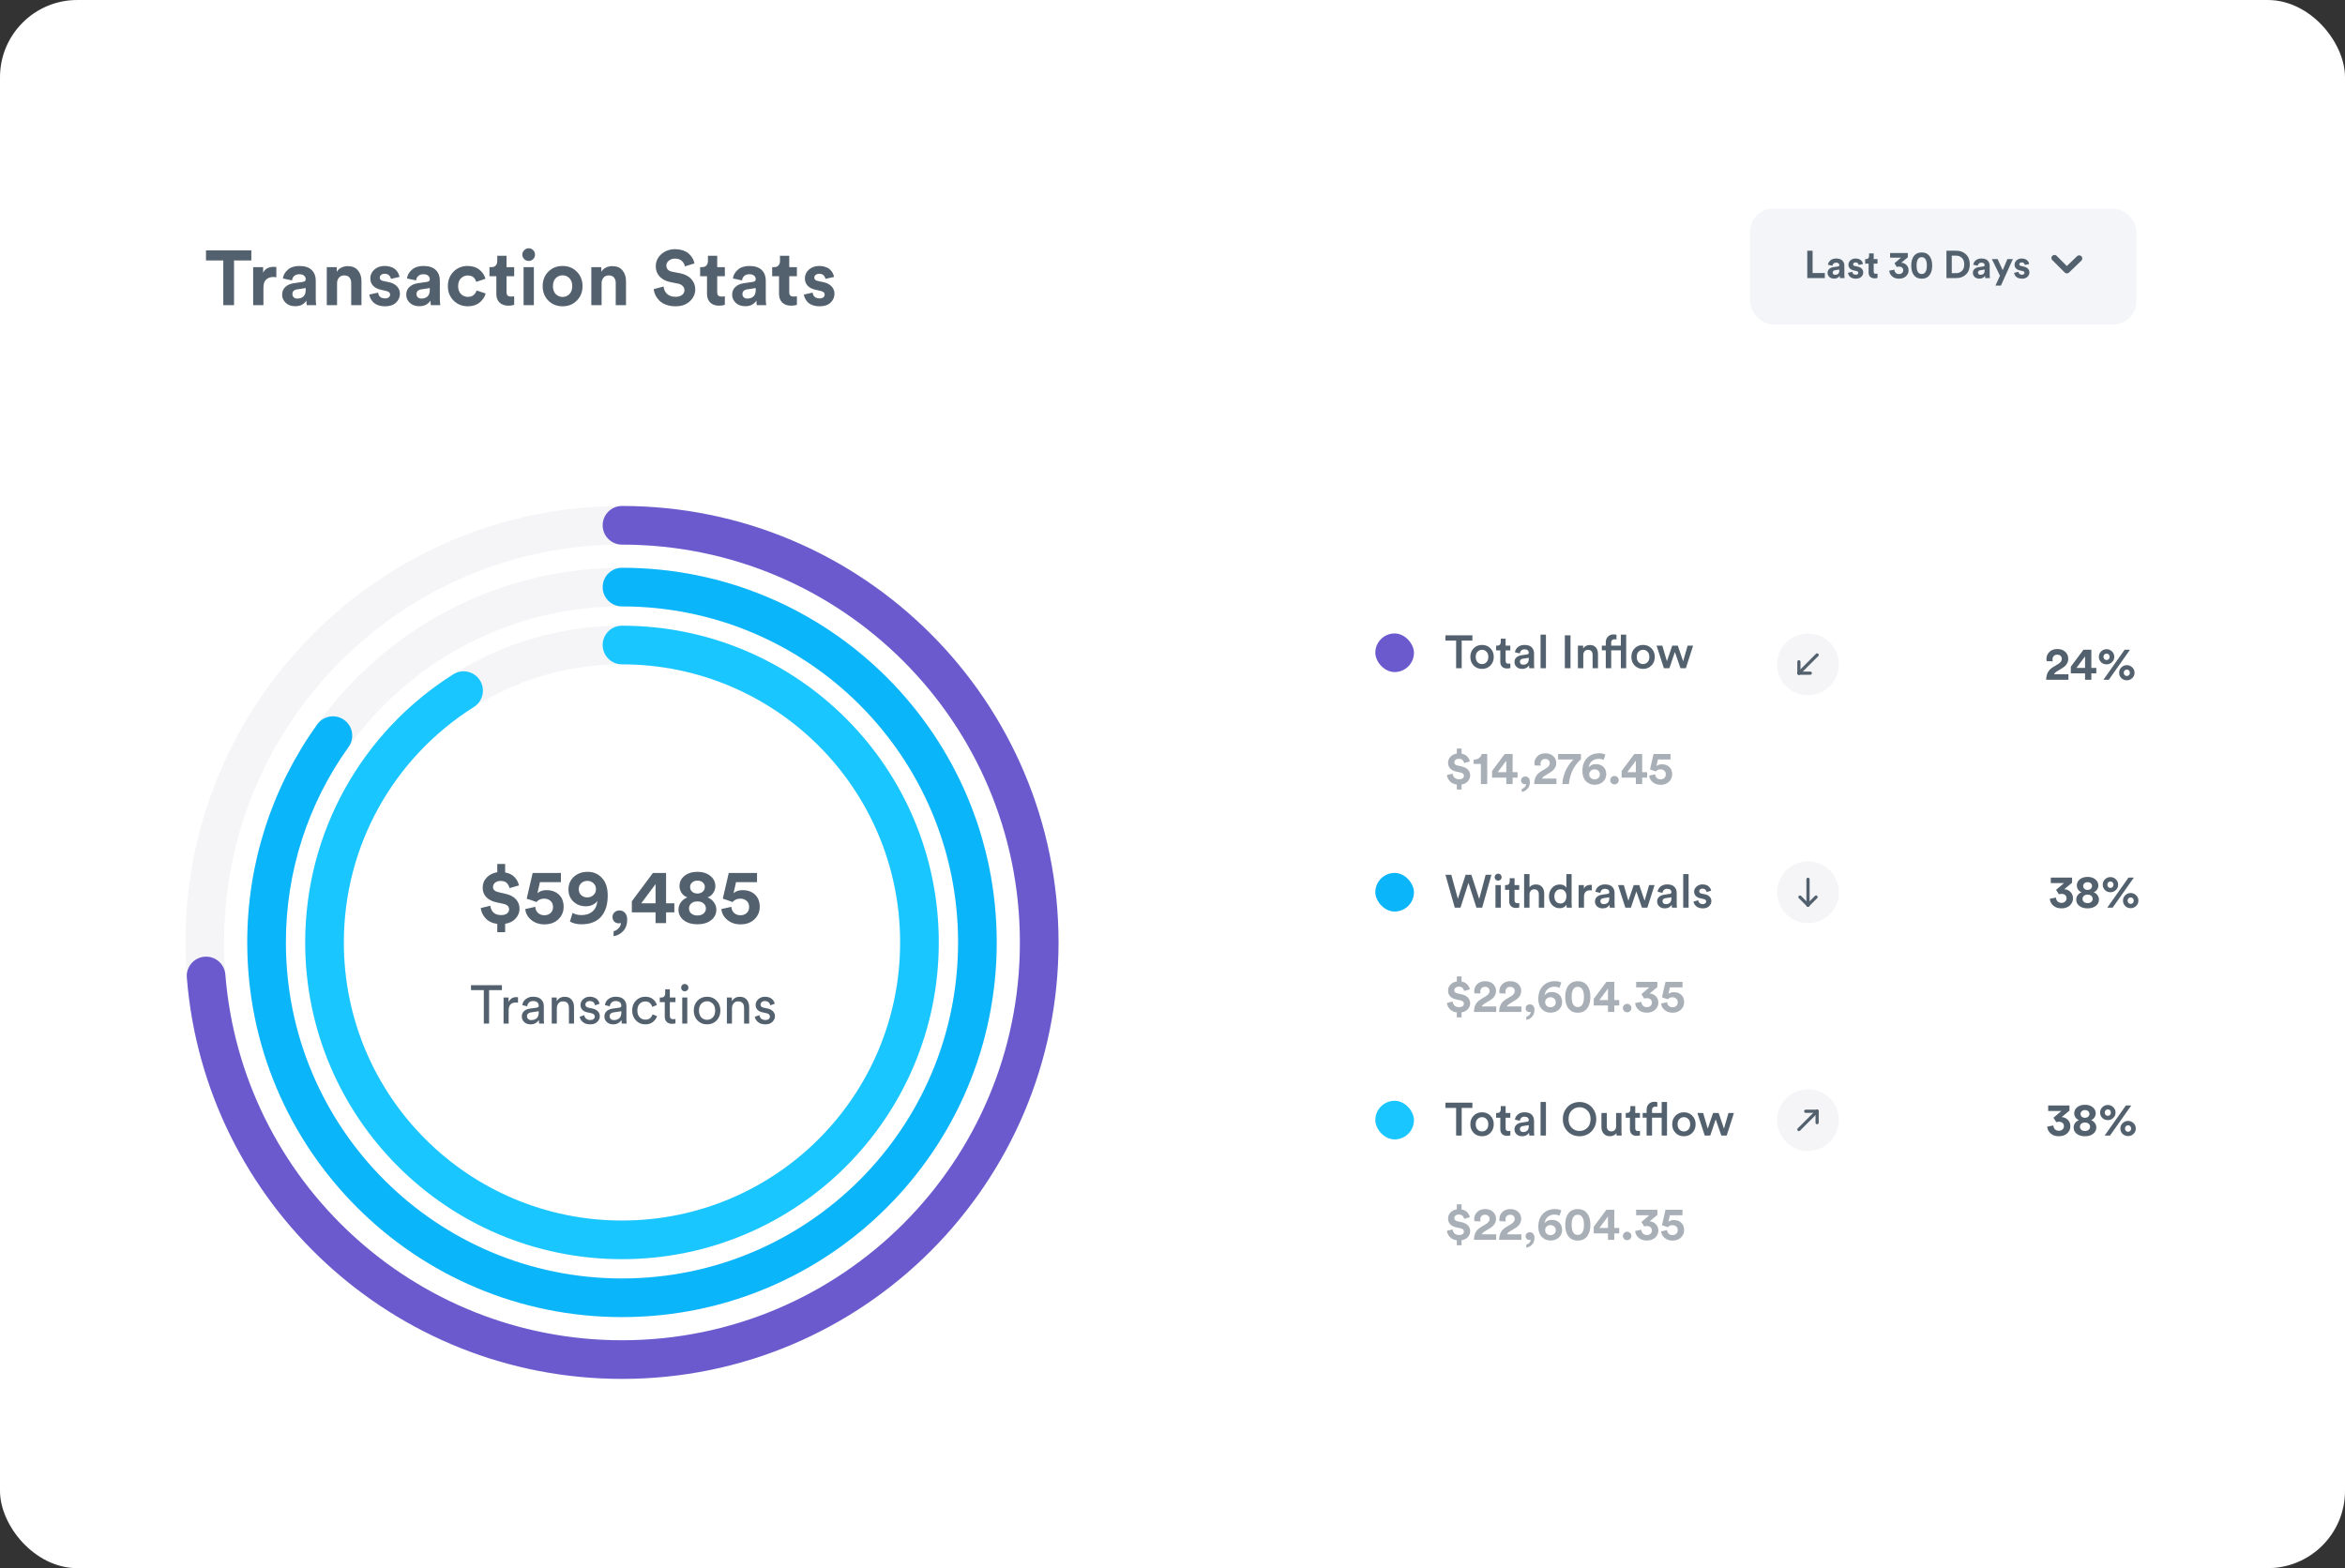 <svg width="607" height="406" viewBox="0 0 607 406" fill="none" xmlns="http://www.w3.org/2000/svg">
<rect x="0" y="0" width="607" height="406" fill="#333333" stroke="none"/>
<rect width="607" height="406" rx="20" fill="white"/>
<path d="M65.06 67.44H60.58V79H57.8V67.44H53.32V64.82H65.06V67.44ZM71.53 69.12V71.8C71.264 71.747 70.997 71.72 70.73 71.72C69.97 71.72 69.357 71.94 68.89 72.38C68.424 72.807 68.19 73.513 68.19 74.5V79H65.53V69.16H68.11V70.62C68.59 69.593 69.524 69.08 70.91 69.08C71.057 69.08 71.264 69.093 71.53 69.12ZM73.033 76.32C73.033 75.48 73.306 74.807 73.853 74.3C74.399 73.793 75.106 73.473 75.973 73.34L78.393 72.98C78.886 72.913 79.133 72.68 79.133 72.28C79.133 71.907 78.986 71.6 78.693 71.36C78.413 71.12 78.006 71 77.473 71C76.913 71 76.466 71.153 76.133 71.46C75.813 71.767 75.633 72.147 75.593 72.6L73.233 72.1C73.326 71.247 73.746 70.493 74.493 69.84C75.239 69.187 76.226 68.86 77.453 68.86C78.919 68.86 79.999 69.213 80.693 69.92C81.386 70.613 81.733 71.507 81.733 72.6V77.44C81.733 78.027 81.773 78.547 81.853 79H79.413C79.346 78.707 79.313 78.313 79.313 77.82C78.686 78.793 77.719 79.28 76.413 79.28C75.399 79.28 74.579 78.987 73.953 78.4C73.339 77.813 73.033 77.12 73.033 76.32ZM76.973 77.3C77.599 77.3 78.113 77.127 78.513 76.78C78.926 76.42 79.133 75.833 79.133 75.02V74.58L76.913 74.92C76.099 75.04 75.693 75.453 75.693 76.16C75.693 76.48 75.806 76.753 76.033 76.98C76.259 77.193 76.573 77.3 76.973 77.3ZM87.247 73.34V79H84.587V69.16H87.167V70.38C87.447 69.9 87.847 69.533 88.367 69.28C88.887 69.027 89.433 68.9 90.007 68.9C91.167 68.9 92.047 69.267 92.647 70C93.26 70.72 93.567 71.653 93.567 72.8V79H90.907V73.26C90.907 72.673 90.753 72.2 90.447 71.84C90.153 71.48 89.7 71.3 89.087 71.3C88.527 71.3 88.08 71.493 87.747 71.88C87.413 72.267 87.247 72.753 87.247 73.34ZM95.599 76.26L97.879 75.76C97.906 76.187 98.073 76.547 98.379 76.84C98.699 77.12 99.132 77.26 99.679 77.26C100.093 77.26 100.413 77.167 100.639 76.98C100.866 76.793 100.979 76.56 100.979 76.28C100.979 75.787 100.626 75.467 99.919 75.32L98.619 75.02C97.699 74.82 97.006 74.46 96.539 73.94C96.086 73.42 95.859 72.8 95.859 72.08C95.859 71.187 96.206 70.427 96.899 69.8C97.606 69.173 98.486 68.86 99.539 68.86C100.206 68.86 100.793 68.96 101.299 69.16C101.806 69.347 102.199 69.593 102.479 69.9C102.759 70.193 102.973 70.493 103.119 70.8C103.266 71.107 103.359 71.407 103.399 71.7L101.179 72.2C101.126 71.853 100.966 71.547 100.699 71.28C100.446 71.013 100.066 70.88 99.559 70.88C99.213 70.88 98.912 70.973 98.659 71.16C98.419 71.347 98.299 71.58 98.299 71.86C98.299 72.34 98.599 72.633 99.199 72.74L100.599 73.04C101.546 73.24 102.266 73.607 102.759 74.14C103.266 74.673 103.519 75.313 103.519 76.06C103.519 76.94 103.186 77.7 102.519 78.34C101.853 78.98 100.913 79.3 99.699 79.3C99.006 79.3 98.386 79.2 97.839 79C97.293 78.787 96.866 78.52 96.559 78.2C96.266 77.867 96.039 77.54 95.879 77.22C95.733 76.887 95.639 76.567 95.599 76.26ZM105.153 76.32C105.153 75.48 105.426 74.807 105.973 74.3C106.519 73.793 107.226 73.473 108.093 73.34L110.513 72.98C111.006 72.913 111.253 72.68 111.253 72.28C111.253 71.907 111.106 71.6 110.813 71.36C110.533 71.12 110.126 71 109.593 71C109.033 71 108.586 71.153 108.253 71.46C107.933 71.767 107.753 72.147 107.713 72.6L105.353 72.1C105.446 71.247 105.866 70.493 106.613 69.84C107.359 69.187 108.346 68.86 109.573 68.86C111.039 68.86 112.119 69.213 112.813 69.92C113.506 70.613 113.853 71.507 113.853 72.6V77.44C113.853 78.027 113.893 78.547 113.973 79H111.533C111.466 78.707 111.433 78.313 111.433 77.82C110.806 78.793 109.839 79.28 108.533 79.28C107.519 79.28 106.699 78.987 106.073 78.4C105.459 77.813 105.153 77.12 105.153 76.32ZM109.093 77.3C109.719 77.3 110.233 77.127 110.633 76.78C111.046 76.42 111.253 75.833 111.253 75.02V74.58L109.033 74.92C108.219 75.04 107.813 75.453 107.813 76.16C107.813 76.48 107.926 76.753 108.153 76.98C108.379 77.193 108.693 77.3 109.093 77.3ZM121.088 71.32C120.381 71.32 119.788 71.567 119.308 72.06C118.828 72.553 118.588 73.227 118.588 74.08C118.588 74.933 118.828 75.613 119.308 76.12C119.801 76.613 120.401 76.86 121.108 76.86C121.734 76.86 122.234 76.7 122.608 76.38C122.981 76.047 123.234 75.653 123.368 75.2L125.708 75.98C125.468 76.887 124.948 77.667 124.148 78.32C123.348 78.973 122.334 79.3 121.108 79.3C119.641 79.3 118.408 78.807 117.408 77.82C116.421 76.82 115.928 75.573 115.928 74.08C115.928 72.573 116.414 71.327 117.388 70.34C118.374 69.353 119.588 68.86 121.028 68.86C122.281 68.86 123.308 69.187 124.108 69.84C124.908 70.48 125.421 71.26 125.648 72.18L123.268 72.98C122.948 71.873 122.221 71.32 121.088 71.32ZM131.116 66.22V69.16H133.096V71.52H131.116V75.64C131.116 76.053 131.21 76.347 131.396 76.52C131.583 76.693 131.876 76.78 132.276 76.78C132.636 76.78 132.91 76.753 133.096 76.7V78.9C132.71 79.06 132.21 79.14 131.596 79.14C130.636 79.14 129.876 78.873 129.316 78.34C128.756 77.793 128.476 77.047 128.476 76.1V71.52H126.696V69.16H127.196C127.69 69.16 128.063 69.02 128.316 68.74C128.583 68.447 128.716 68.067 128.716 67.6V66.22H131.116ZM138.189 79H135.529V69.16H138.189V79ZM135.209 65.94C135.209 65.487 135.369 65.1 135.689 64.78C136.009 64.447 136.395 64.28 136.849 64.28C137.302 64.28 137.689 64.44 138.009 64.76C138.329 65.08 138.489 65.473 138.489 65.94C138.489 66.38 138.329 66.76 138.009 67.08C137.689 67.4 137.302 67.56 136.849 67.56C136.395 67.56 136.009 67.4 135.689 67.08C135.369 66.76 135.209 66.38 135.209 65.94ZM143.849 76.14C144.343 76.633 144.936 76.88 145.629 76.88C146.323 76.88 146.909 76.633 147.389 76.14C147.883 75.647 148.129 74.96 148.129 74.08C148.129 73.2 147.883 72.513 147.389 72.02C146.909 71.527 146.323 71.28 145.629 71.28C144.936 71.28 144.343 71.527 143.849 72.02C143.369 72.513 143.129 73.2 143.129 74.08C143.129 74.96 143.369 75.647 143.849 76.14ZM141.929 70.34C142.916 69.353 144.149 68.86 145.629 68.86C147.109 68.86 148.336 69.353 149.309 70.34C150.296 71.327 150.789 72.573 150.789 74.08C150.789 75.587 150.296 76.833 149.309 77.82C148.336 78.807 147.109 79.3 145.629 79.3C144.149 79.3 142.916 78.807 141.929 77.82C140.956 76.833 140.469 75.587 140.469 74.08C140.469 72.573 140.956 71.327 141.929 70.34ZM155.722 73.34V79H153.062V69.16H155.642V70.38C155.922 69.9 156.322 69.533 156.842 69.28C157.362 69.027 157.908 68.9 158.482 68.9C159.642 68.9 160.522 69.267 161.122 70C161.735 70.72 162.042 71.653 162.042 72.8V79H159.382V73.26C159.382 72.673 159.228 72.2 158.922 71.84C158.628 71.48 158.175 71.3 157.562 71.3C157.002 71.3 156.555 71.493 156.222 71.88C155.888 72.267 155.722 72.753 155.722 73.34ZM179.768 68.2L177.288 68.96C177.195 68.453 176.942 67.993 176.528 67.58C176.115 67.167 175.508 66.96 174.708 66.96C174.055 66.96 173.522 67.14 173.108 67.5C172.695 67.847 172.488 68.267 172.488 68.76C172.488 69.627 173.002 70.16 174.028 70.36L176.008 70.74C177.262 70.98 178.235 71.48 178.928 72.24C179.622 73 179.968 73.893 179.968 74.92C179.968 76.093 179.502 77.12 178.568 78C177.648 78.867 176.408 79.3 174.848 79.3C173.955 79.3 173.148 79.167 172.428 78.9C171.708 78.633 171.128 78.28 170.688 77.84C170.248 77.387 169.902 76.913 169.648 76.42C169.408 75.913 169.262 75.393 169.208 74.86L171.768 74.18C171.835 74.94 172.128 75.573 172.648 76.08C173.182 76.587 173.922 76.84 174.868 76.84C175.588 76.84 176.148 76.68 176.548 76.36C176.962 76.04 177.168 75.62 177.168 75.1C177.168 74.687 177.015 74.333 176.708 74.04C176.415 73.733 175.995 73.527 175.448 73.42L173.468 73.02C172.322 72.78 171.415 72.307 170.748 71.6C170.082 70.893 169.748 70.013 169.748 68.96C169.748 67.707 170.228 66.653 171.188 65.8C172.162 64.947 173.328 64.52 174.688 64.52C175.502 64.52 176.228 64.633 176.868 64.86C177.508 65.087 178.022 65.393 178.408 65.78C178.795 66.153 179.095 66.54 179.308 66.94C179.522 67.34 179.675 67.76 179.768 68.2ZM185.649 66.22V69.16H187.629V71.52H185.649V75.64C185.649 76.053 185.742 76.347 185.929 76.52C186.116 76.693 186.409 76.78 186.809 76.78C187.169 76.78 187.442 76.753 187.629 76.7V78.9C187.242 79.06 186.742 79.14 186.129 79.14C185.169 79.14 184.409 78.873 183.849 78.34C183.289 77.793 183.009 77.047 183.009 76.1V71.52H181.229V69.16H181.729C182.222 69.16 182.596 69.02 182.849 68.74C183.116 68.447 183.249 68.067 183.249 67.6V66.22H185.649ZM189.52 76.32C189.52 75.48 189.793 74.807 190.34 74.3C190.887 73.793 191.593 73.473 192.46 73.34L194.88 72.98C195.373 72.913 195.62 72.68 195.62 72.28C195.62 71.907 195.473 71.6 195.18 71.36C194.9 71.12 194.493 71 193.96 71C193.4 71 192.953 71.153 192.62 71.46C192.3 71.767 192.12 72.147 192.08 72.6L189.72 72.1C189.813 71.247 190.233 70.493 190.98 69.84C191.727 69.187 192.713 68.86 193.94 68.86C195.407 68.86 196.487 69.213 197.18 69.92C197.873 70.613 198.22 71.507 198.22 72.6V77.44C198.22 78.027 198.26 78.547 198.34 79H195.9C195.833 78.707 195.8 78.313 195.8 77.82C195.173 78.793 194.207 79.28 192.9 79.28C191.887 79.28 191.067 78.987 190.44 78.4C189.827 77.813 189.52 77.12 189.52 76.32ZM193.46 77.3C194.087 77.3 194.6 77.127 195 76.78C195.413 76.42 195.62 75.833 195.62 75.02V74.58L193.4 74.92C192.587 75.04 192.18 75.453 192.18 76.16C192.18 76.48 192.293 76.753 192.52 76.98C192.747 77.193 193.06 77.3 193.46 77.3ZM204.295 66.22V69.16H206.275V71.52H204.295V75.64C204.295 76.053 204.389 76.347 204.575 76.52C204.762 76.693 205.055 76.78 205.455 76.78C205.815 76.78 206.089 76.753 206.275 76.7V78.9C205.889 79.06 205.389 79.14 204.775 79.14C203.815 79.14 203.055 78.873 202.495 78.34C201.935 77.793 201.655 77.047 201.655 76.1V71.52H199.875V69.16H200.375C200.869 69.16 201.242 69.02 201.495 68.74C201.762 68.447 201.895 68.067 201.895 67.6V66.22H204.295ZM208.082 76.26L210.362 75.76C210.389 76.187 210.556 76.547 210.862 76.84C211.182 77.12 211.616 77.26 212.162 77.26C212.576 77.26 212.896 77.167 213.122 76.98C213.349 76.793 213.462 76.56 213.462 76.28C213.462 75.787 213.109 75.467 212.402 75.32L211.102 75.02C210.182 74.82 209.489 74.46 209.022 73.94C208.569 73.42 208.342 72.8 208.342 72.08C208.342 71.187 208.689 70.427 209.382 69.8C210.089 69.173 210.969 68.86 212.022 68.86C212.689 68.86 213.276 68.96 213.782 69.16C214.289 69.347 214.682 69.593 214.962 69.9C215.242 70.193 215.456 70.493 215.602 70.8C215.749 71.107 215.842 71.407 215.882 71.7L213.662 72.2C213.609 71.853 213.449 71.547 213.182 71.28C212.929 71.013 212.549 70.88 212.042 70.88C211.696 70.88 211.396 70.973 211.142 71.16C210.902 71.347 210.782 71.58 210.782 71.86C210.782 72.34 211.082 72.633 211.682 72.74L213.082 73.04C214.029 73.24 214.749 73.607 215.242 74.14C215.749 74.673 216.002 75.313 216.002 76.06C216.002 76.94 215.669 77.7 215.002 78.34C214.336 78.98 213.396 79.3 212.182 79.3C211.489 79.3 210.869 79.2 210.322 79C209.776 78.787 209.349 78.52 209.042 78.2C208.749 77.867 208.522 77.54 208.362 77.22C208.216 76.887 208.122 76.567 208.082 76.26Z" fill="#53616E"/>
<rect x="453" y="54" width="100" height="30" rx="6" fill="#F3F5F8"/>
<path d="M531 66.803C530.999 66.698 531.02 66.594 531.059 66.497C531.099 66.399 531.158 66.311 531.232 66.236C531.306 66.161 531.394 66.102 531.492 66.061C531.589 66.021 531.693 66 531.799 66C531.904 66 532.009 66.021 532.106 66.061C532.203 66.102 532.292 66.161 532.366 66.236L534.994 68.88L537.638 66.34C537.787 66.191 537.99 66.108 538.201 66.108C538.412 66.108 538.614 66.191 538.764 66.34C538.839 66.414 538.898 66.503 538.939 66.6C538.979 66.697 539 66.802 539 66.907C539 67.013 538.979 67.117 538.939 67.214C538.898 67.312 538.839 67.4 538.764 67.474L535.569 70.557C535.419 70.704 535.219 70.786 535.01 70.786C534.801 70.786 534.6 70.704 534.451 70.557L531.256 67.362C531.178 67.291 531.116 67.204 531.072 67.109C531.028 67.013 531.004 66.909 531 66.803Z" fill="#53616E"/>
<path d="M472.35 72H467.81V64.91H469.19V70.68H472.35V72ZM473.064 70.66C473.064 70.24 473.201 69.903 473.474 69.65C473.748 69.397 474.101 69.237 474.534 69.17L475.744 68.99C475.991 68.957 476.114 68.84 476.114 68.64C476.114 68.453 476.041 68.3 475.894 68.18C475.754 68.06 475.551 68 475.284 68C475.004 68 474.781 68.077 474.614 68.23C474.454 68.383 474.364 68.573 474.344 68.8L473.164 68.55C473.211 68.123 473.421 67.747 473.794 67.42C474.168 67.093 474.661 66.93 475.274 66.93C476.008 66.93 476.548 67.107 476.894 67.46C477.241 67.807 477.414 68.253 477.414 68.8V71.22C477.414 71.513 477.434 71.773 477.474 72H476.254C476.221 71.853 476.204 71.657 476.204 71.41C475.891 71.897 475.408 72.14 474.754 72.14C474.248 72.14 473.838 71.993 473.524 71.7C473.218 71.407 473.064 71.06 473.064 70.66ZM475.034 71.15C475.348 71.15 475.604 71.063 475.804 70.89C476.011 70.71 476.114 70.417 476.114 70.01V69.79L475.004 69.96C474.598 70.02 474.394 70.227 474.394 70.58C474.394 70.74 474.451 70.877 474.564 70.99C474.678 71.097 474.834 71.15 475.034 71.15ZM478.335 70.63L479.475 70.38C479.488 70.593 479.572 70.773 479.725 70.92C479.885 71.06 480.102 71.13 480.375 71.13C480.582 71.13 480.742 71.083 480.855 70.99C480.968 70.897 481.025 70.78 481.025 70.64C481.025 70.393 480.848 70.233 480.495 70.16L479.845 70.01C479.385 69.91 479.038 69.73 478.805 69.47C478.578 69.21 478.465 68.9 478.465 68.54C478.465 68.093 478.638 67.713 478.985 67.4C479.338 67.087 479.778 66.93 480.305 66.93C480.638 66.93 480.932 66.98 481.185 67.08C481.438 67.173 481.635 67.297 481.775 67.45C481.915 67.597 482.022 67.747 482.095 67.9C482.168 68.053 482.215 68.203 482.235 68.35L481.125 68.6C481.098 68.427 481.018 68.273 480.885 68.14C480.758 68.007 480.568 67.94 480.315 67.94C480.142 67.94 479.992 67.987 479.865 68.08C479.745 68.173 479.685 68.29 479.685 68.43C479.685 68.67 479.835 68.817 480.135 68.87L480.835 69.02C481.308 69.12 481.668 69.303 481.915 69.57C482.168 69.837 482.295 70.157 482.295 70.53C482.295 70.97 482.128 71.35 481.795 71.67C481.462 71.99 480.992 72.15 480.385 72.15C480.038 72.15 479.728 72.1 479.455 72C479.182 71.893 478.968 71.76 478.815 71.6C478.668 71.433 478.555 71.27 478.475 71.11C478.402 70.943 478.355 70.783 478.335 70.63ZM485.004 65.61V67.08H485.994V68.26H485.004V70.32C485.004 70.527 485.051 70.673 485.144 70.76C485.238 70.847 485.384 70.89 485.584 70.89C485.764 70.89 485.901 70.877 485.994 70.85V71.95C485.801 72.03 485.551 72.07 485.244 72.07C484.764 72.07 484.384 71.937 484.104 71.67C483.824 71.397 483.684 71.023 483.684 70.55V68.26H482.794V67.08H483.044C483.291 67.08 483.478 67.01 483.604 66.87C483.738 66.723 483.804 66.533 483.804 66.3V65.61H485.004ZM490.995 69.12L490.385 68.16L492.085 66.7H489.245V65.51H493.835V66.62L492.155 68.02C492.669 68.04 493.109 68.233 493.475 68.6C493.849 68.96 494.035 69.427 494.035 70C494.035 70.587 493.809 71.093 493.355 71.52C492.902 71.94 492.299 72.15 491.545 72.15C490.819 72.15 490.229 71.95 489.775 71.55C489.322 71.143 489.075 70.653 489.035 70.08L490.365 69.82C490.379 70.153 490.492 70.427 490.705 70.64C490.925 70.853 491.205 70.96 491.545 70.96C491.879 70.96 492.145 70.867 492.345 70.68C492.545 70.493 492.645 70.26 492.645 69.98C492.645 69.68 492.545 69.447 492.345 69.28C492.152 69.107 491.899 69.02 491.585 69.02C491.379 69.02 491.182 69.053 490.995 69.12ZM496.454 67.11C496.221 67.477 496.104 68.027 496.104 68.76C496.104 69.493 496.221 70.043 496.454 70.41C496.674 70.763 497.001 70.94 497.434 70.94C497.861 70.94 498.184 70.763 498.404 70.41C498.644 70.05 498.764 69.5 498.764 68.76C498.764 68.02 498.644 67.47 498.404 67.11C498.184 66.757 497.861 66.58 497.434 66.58C497.001 66.58 496.674 66.757 496.454 67.11ZM495.294 71.07C494.914 70.49 494.724 69.72 494.724 68.76C494.724 67.8 494.914 67.03 495.294 66.45C495.781 65.723 496.494 65.36 497.434 65.36C498.374 65.36 499.084 65.723 499.564 66.45C499.951 67.037 500.144 67.807 500.144 68.76C500.144 69.713 499.951 70.483 499.564 71.07C499.084 71.797 498.374 72.16 497.434 72.16C496.494 72.16 495.781 71.797 495.294 71.07ZM505.215 70.72H506.315C506.935 70.72 507.445 70.527 507.845 70.14C508.245 69.753 508.445 69.193 508.445 68.46C508.445 67.727 508.245 67.167 507.845 66.78C507.445 66.387 506.939 66.19 506.325 66.19H505.215V70.72ZM506.365 72H503.835V64.91H506.375C507.409 64.91 508.249 65.227 508.895 65.86C509.549 66.493 509.875 67.36 509.875 68.46C509.875 69.553 509.549 70.417 508.895 71.05C508.242 71.683 507.399 72 506.365 72ZM510.672 70.66C510.672 70.24 510.808 69.903 511.082 69.65C511.355 69.397 511.708 69.237 512.142 69.17L513.352 68.99C513.598 68.957 513.722 68.84 513.722 68.64C513.722 68.453 513.648 68.3 513.502 68.18C513.362 68.06 513.158 68 512.892 68C512.612 68 512.388 68.077 512.222 68.23C512.062 68.383 511.972 68.573 511.952 68.8L510.772 68.55C510.818 68.123 511.028 67.747 511.402 67.42C511.775 67.093 512.268 66.93 512.882 66.93C513.615 66.93 514.155 67.107 514.502 67.46C514.848 67.807 515.022 68.253 515.022 68.8V71.22C515.022 71.513 515.042 71.773 515.082 72H513.862C513.828 71.853 513.812 71.657 513.812 71.41C513.498 71.897 513.015 72.14 512.362 72.14C511.855 72.14 511.445 71.993 511.132 71.7C510.825 71.407 510.672 71.06 510.672 70.66ZM512.642 71.15C512.955 71.15 513.212 71.063 513.412 70.89C513.618 70.71 513.722 70.417 513.722 70.01V69.79L512.612 69.96C512.205 70.02 512.002 70.227 512.002 70.58C512.002 70.74 512.058 70.877 512.172 70.99C512.285 71.097 512.442 71.15 512.642 71.15ZM517.935 73.94H516.525L517.685 71.38L515.595 67.08H517.085L518.395 69.96L519.605 67.08H521.025L517.935 73.94ZM521.343 70.63L522.483 70.38C522.496 70.593 522.579 70.773 522.733 70.92C522.893 71.06 523.109 71.13 523.383 71.13C523.589 71.13 523.749 71.083 523.863 70.99C523.976 70.897 524.033 70.78 524.033 70.64C524.033 70.393 523.856 70.233 523.503 70.16L522.853 70.01C522.393 69.91 522.046 69.73 521.813 69.47C521.586 69.21 521.473 68.9 521.473 68.54C521.473 68.093 521.646 67.713 521.993 67.4C522.346 67.087 522.786 66.93 523.313 66.93C523.646 66.93 523.939 66.98 524.193 67.08C524.446 67.173 524.643 67.297 524.783 67.45C524.923 67.597 525.029 67.747 525.103 67.9C525.176 68.053 525.223 68.203 525.243 68.35L524.133 68.6C524.106 68.427 524.026 68.273 523.893 68.14C523.766 68.007 523.576 67.94 523.323 67.94C523.149 67.94 522.999 67.987 522.873 68.08C522.753 68.173 522.693 68.29 522.693 68.43C522.693 68.67 522.843 68.817 523.143 68.87L523.843 69.02C524.316 69.12 524.676 69.303 524.923 69.57C525.176 69.837 525.303 70.157 525.303 70.53C525.303 70.97 525.136 71.35 524.803 71.67C524.469 71.99 523.999 72.15 523.393 72.15C523.046 72.15 522.736 72.1 522.463 72C522.189 71.893 521.976 71.76 521.823 71.6C521.676 71.433 521.563 71.27 521.483 71.11C521.409 70.943 521.363 70.783 521.343 70.63Z" fill="#53616E"/>
<rect x="53" y="136" width="216" height="216" fill="white"/>
<g clip-path="url(#clip0_159_374)">
<path fill-rule="evenodd" clip-rule="evenodd" d="M161 357C98.592 357 48 306.408 48 244C48 181.592 98.592 131 161 131C223.408 131 274 181.592 274 244C274 306.408 223.408 357 161 357ZM161 347C217.885 347 264 300.885 264 244C264 187.115 217.885 141 161 141C104.115 141 58 187.115 58 244C58 300.885 104.115 347 161 347Z" fill="#F5F5F7"/>
<path fill-rule="evenodd" clip-rule="evenodd" d="M161 131C158.239 131 156 133.239 156 136C156 138.761 158.239 141 161 141C217.886 141 264 187.115 264 244C264 300.885 217.886 347 161 347C107.197 347 62.567 305.587 58.328 252.283C58.109 249.53 55.7 247.476 52.948 247.695C50.195 247.914 48.141 250.323 48.36 253.075C53.011 311.568 101.972 357 161 357C223.409 357 274 306.408 274 244C274 181.592 223.409 131 161 131Z" fill="#6A5ACD"/>
<path fill-rule="evenodd" clip-rule="evenodd" d="M161 341C107.428 341 64 297.572 64 244C64 190.428 107.428 147 161 147C214.572 147 258 190.428 258 244C258 297.572 214.572 341 161 341ZM161 331C209.049 331 248 292.049 248 244C248 195.951 209.049 157 161 157C112.951 157 74 195.951 74 244C74 292.049 112.951 331 161 331Z" fill="#F5F5F7"/>
<path fill-rule="evenodd" clip-rule="evenodd" d="M161 147C158.239 147 156 149.239 156 152C156 154.761 158.239 157 161 157C209.049 157 248 195.951 248 244C248 292.049 209.049 331 161 331C112.951 331 74 292.049 74 244C74 225.574 79.736 208.024 90.241 193.371C91.85 191.126 91.334 188.003 89.09 186.394C86.846 184.785 83.722 185.3 82.113 187.544C70.401 203.883 64 223.467 64 244C64 297.572 107.428 341 161 341C214.572 341 258 297.572 258 244C258 190.428 214.572 147 161 147Z" fill="#0BB5FA"/>
<path fill-rule="evenodd" clip-rule="evenodd" d="M161 326C115.713 326 79 289.287 79 244C79 198.713 115.713 162 161 162C206.287 162 243 198.713 243 244C243 289.287 206.287 326 161 326ZM161 316C200.765 316 233 283.765 233 244C233 204.235 200.765 172 161 172C121.235 172 89 204.235 89 244C89 283.765 121.235 316 161 316Z" fill="#F5F5F7"/>
<path fill-rule="evenodd" clip-rule="evenodd" d="M161 162C158.239 162 156 164.239 156 167C156 169.761 158.239 172 161 172C200.765 172 233 204.235 233 244C233 283.765 200.765 316 161 316C121.235 316 89 283.765 89 244C89 218.965 101.874 196.145 122.668 183.04C125.005 181.568 125.705 178.48 124.233 176.144C122.76 173.808 119.673 173.107 117.337 174.58C93.666 189.497 79 215.494 79 244C79 289.287 115.713 326 161 326C206.287 326 243 289.287 243 244C243 198.713 206.287 162 161 162Z" fill="#1AC6FF"/>
<g clip-path="url(#clip1_159_374)">
<path d="M130.757 241.34H128.717V239.2C127.424 239.027 126.41 238.54 125.677 237.74C124.957 236.94 124.544 236.06 124.437 235.1L126.917 234.5C126.984 235.193 127.25 235.773 127.717 236.24C128.184 236.693 128.85 236.92 129.717 236.92C130.357 236.92 130.857 236.787 131.217 236.52C131.59 236.24 131.777 235.873 131.777 235.42C131.777 234.687 131.277 234.213 130.277 234L128.437 233.6C127.344 233.36 126.484 232.913 125.857 232.26C125.244 231.593 124.937 230.787 124.937 229.84C124.937 228.8 125.29 227.913 125.997 227.18C126.717 226.447 127.624 225.993 128.717 225.82V223.68H130.757V225.88C131.81 226.067 132.63 226.48 133.217 227.12C133.804 227.747 134.177 228.453 134.337 229.24L131.877 229.94C131.797 229.473 131.577 229.047 131.217 228.66C130.87 228.273 130.33 228.08 129.597 228.08C128.984 228.08 128.497 228.233 128.137 228.54C127.79 228.847 127.617 229.213 127.617 229.64C127.617 230.333 128.077 230.78 128.997 230.98L130.817 231.4C132.03 231.667 132.944 232.147 133.557 232.84C134.17 233.52 134.477 234.327 134.477 235.26C134.477 236.22 134.144 237.067 133.477 237.8C132.824 238.533 131.917 238.993 130.757 239.18V241.34ZM135.973 235.36L138.553 234.78C138.58 235.393 138.806 235.913 139.233 236.34C139.673 236.753 140.233 236.96 140.913 236.96C141.553 236.96 142.086 236.767 142.513 236.38C142.94 235.993 143.153 235.48 143.153 234.84C143.153 234.133 142.926 233.593 142.473 233.22C142.033 232.847 141.493 232.66 140.853 232.66C140.04 232.66 139.373 232.953 138.853 233.54C137.906 233.18 137.066 232.893 136.333 232.68L137.873 226.02H145.193V228.4H139.753L139.113 231.26C139.686 230.727 140.466 230.46 141.453 230.46C142.786 230.46 143.86 230.847 144.673 231.62C145.486 232.38 145.893 233.44 145.893 234.8C145.893 236.053 145.44 237.12 144.533 238C143.626 238.88 142.42 239.32 140.913 239.32C139.553 239.32 138.406 238.927 137.473 238.14C136.553 237.353 136.053 236.427 135.973 235.36ZM147.527 238.58L148.207 236.36C148.874 236.733 149.64 236.92 150.507 236.92C151.707 236.92 152.667 236.6 153.387 235.96C154.12 235.32 154.534 234.413 154.627 233.24C154.347 233.667 153.94 234.007 153.407 234.26C152.887 234.513 152.294 234.64 151.627 234.64C150.374 234.64 149.314 234.24 148.447 233.44C147.58 232.64 147.147 231.587 147.147 230.28C147.147 228.947 147.614 227.853 148.547 227C149.494 226.147 150.687 225.72 152.127 225.72C153.62 225.72 154.854 226.253 155.827 227.32C156.814 228.373 157.307 229.887 157.307 231.86C157.307 234.22 156.727 236.053 155.567 237.36C154.407 238.653 152.727 239.3 150.527 239.3C149.3 239.3 148.3 239.06 147.527 238.58ZM153.607 231.74C154.047 231.34 154.267 230.827 154.267 230.2C154.267 229.573 154.047 229.06 153.607 228.66C153.18 228.26 152.654 228.06 152.027 228.06C151.414 228.06 150.887 228.26 150.447 228.66C150.02 229.06 149.807 229.573 149.807 230.2C149.807 230.84 150.02 231.36 150.447 231.76C150.874 232.147 151.4 232.34 152.027 232.34C152.654 232.34 153.18 232.14 153.607 231.74ZM159.006 238.6C158.7 238.28 158.546 237.88 158.546 237.4C158.546 236.92 158.72 236.52 159.066 236.2C159.413 235.88 159.846 235.72 160.366 235.72C160.966 235.72 161.446 235.94 161.806 236.38C162.166 236.807 162.346 237.353 162.346 238.02C162.346 239.353 161.98 240.387 161.246 241.12C160.526 241.853 159.72 242.273 158.826 242.38V241.1C159.306 240.993 159.74 240.733 160.126 240.32C160.513 239.92 160.713 239.46 160.726 238.94C160.62 239.02 160.446 239.06 160.206 239.06C159.713 239.06 159.313 238.907 159.006 238.6ZM163.552 236.22V233.34L169.012 226.02H172.412V233.86H174.552V236.22H172.412V239H169.692V236.22H163.552ZM169.692 233.86V228.9L165.992 233.86H169.692ZM180.526 231.34C181.113 231.327 181.579 231.16 181.926 230.84C182.273 230.52 182.446 230.12 182.446 229.64C182.446 229.187 182.273 228.8 181.926 228.48C181.579 228.16 181.113 228 180.526 228C179.953 228 179.493 228.16 179.146 228.48C178.799 228.8 178.626 229.187 178.626 229.64C178.626 230.12 178.793 230.52 179.126 230.84C179.473 231.16 179.939 231.327 180.526 231.34ZM178.926 236.5C179.313 236.847 179.846 237.02 180.526 237.02C181.206 237.02 181.739 236.847 182.126 236.5C182.526 236.14 182.726 235.713 182.726 235.22C182.726 234.713 182.533 234.28 182.146 233.92C181.759 233.56 181.219 233.38 180.526 233.38C179.833 233.38 179.293 233.56 178.906 233.92C178.533 234.28 178.346 234.713 178.346 235.22C178.346 235.713 178.539 236.14 178.926 236.5ZM184.066 238.24C183.173 238.947 181.993 239.3 180.526 239.3C179.059 239.3 177.873 238.947 176.966 238.24C176.073 237.533 175.626 236.62 175.626 235.5C175.626 234.807 175.833 234.173 176.246 233.6C176.673 233.027 177.233 232.607 177.926 232.34C177.299 232.113 176.799 231.727 176.426 231.18C176.066 230.62 175.886 230.04 175.886 229.44C175.886 228.347 176.319 227.453 177.186 226.76C178.066 226.067 179.179 225.72 180.526 225.72C181.873 225.72 182.979 226.067 183.846 226.76C184.726 227.453 185.166 228.347 185.166 229.44C185.166 230.04 184.986 230.62 184.626 231.18C184.266 231.727 183.773 232.113 183.146 232.34C183.826 232.593 184.373 233.013 184.786 233.6C185.213 234.173 185.426 234.807 185.426 235.5C185.426 236.62 184.973 237.533 184.066 238.24ZM186.735 235.36L189.315 234.78C189.341 235.393 189.568 235.913 189.995 236.34C190.435 236.753 190.995 236.96 191.675 236.96C192.315 236.96 192.848 236.767 193.275 236.38C193.701 235.993 193.915 235.48 193.915 234.84C193.915 234.133 193.688 233.593 193.235 233.22C192.795 232.847 192.255 232.66 191.615 232.66C190.801 232.66 190.135 232.953 189.615 233.54C188.668 233.18 187.828 232.893 187.095 232.68L188.635 226.02H195.955V228.4H190.515L189.875 231.26C190.448 230.727 191.228 230.46 192.215 230.46C193.548 230.46 194.621 230.847 195.435 231.62C196.248 232.38 196.655 233.44 196.655 234.8C196.655 236.053 196.201 237.12 195.295 238C194.388 238.88 193.181 239.32 191.675 239.32C190.315 239.32 189.168 238.927 188.235 238.14C187.315 237.353 186.815 236.427 186.735 235.36Z" fill="#53616E"/>
<path d="M129.924 256.348H126.606V265H125.234V256.348H121.916V255.074H129.924V256.348ZM134.086 258.196V259.596C133.89 259.568 133.698 259.554 133.512 259.554C132.28 259.554 131.664 260.245 131.664 261.626V265H130.348V258.266H131.636V259.442C132.046 258.583 132.718 258.154 133.652 258.154C133.801 258.154 133.946 258.168 134.086 258.196ZM135.068 263.194C135.068 262.615 135.255 262.153 135.628 261.808C136.001 261.453 136.496 261.234 137.112 261.15L138.932 260.884C139.277 260.837 139.45 260.669 139.45 260.38C139.45 260.025 139.329 259.736 139.086 259.512C138.843 259.288 138.479 259.176 137.994 259.176C137.546 259.176 137.191 259.302 136.93 259.554C136.669 259.797 136.515 260.123 136.468 260.534L135.208 260.24C135.273 259.596 135.567 259.073 136.09 258.672C136.613 258.261 137.238 258.056 137.966 258.056C138.918 258.056 139.623 258.289 140.08 258.756C140.537 259.213 140.766 259.801 140.766 260.52V263.894C140.766 264.295 140.794 264.664 140.85 265H139.562C139.515 264.72 139.492 264.417 139.492 264.09C139.305 264.389 139.03 264.65 138.666 264.874C138.311 265.098 137.863 265.21 137.322 265.21C136.659 265.21 136.118 265.014 135.698 264.622C135.278 264.221 135.068 263.745 135.068 263.194ZM137.504 264.104C138.092 264.104 138.563 263.945 138.918 263.628C139.273 263.311 139.45 262.807 139.45 262.116V261.808L137.392 262.116C137.093 262.163 136.855 262.27 136.678 262.438C136.501 262.606 136.412 262.835 136.412 263.124C136.412 263.385 136.51 263.614 136.706 263.81C136.911 264.006 137.177 264.104 137.504 264.104ZM144.132 261.108V265H142.816V258.266H144.104V259.232C144.552 258.457 145.243 258.07 146.176 258.07C146.951 258.07 147.544 258.317 147.954 258.812C148.374 259.307 148.584 259.946 148.584 260.73V265H147.268V260.954C147.268 259.825 146.746 259.26 145.7 259.26C145.206 259.26 144.818 259.437 144.538 259.792C144.268 260.137 144.132 260.576 144.132 261.108ZM150.048 263.25L151.238 262.83C151.284 263.194 151.443 263.497 151.714 263.74C151.984 263.973 152.348 264.09 152.806 264.09C153.16 264.09 153.44 264.006 153.646 263.838C153.851 263.661 153.954 263.446 153.954 263.194C153.954 262.746 153.664 262.457 153.086 262.326L151.938 262.074C151.415 261.962 151.004 261.738 150.706 261.402C150.407 261.066 150.258 260.66 150.258 260.184C150.258 259.605 150.491 259.106 150.958 258.686C151.434 258.266 151.998 258.056 152.652 258.056C153.081 258.056 153.464 258.121 153.8 258.252C154.136 258.373 154.397 258.537 154.584 258.742C154.77 258.947 154.91 259.139 155.004 259.316C155.097 259.493 155.167 259.675 155.214 259.862L154.052 260.296C154.033 260.184 154 260.077 153.954 259.974C153.907 259.862 153.832 259.741 153.73 259.61C153.636 259.479 153.496 259.377 153.31 259.302C153.123 259.218 152.904 259.176 152.652 259.176C152.325 259.176 152.054 259.265 151.84 259.442C151.634 259.619 151.532 259.829 151.532 260.072C151.532 260.501 151.788 260.772 152.302 260.884L153.394 261.122C153.991 261.253 154.448 261.495 154.766 261.85C155.092 262.195 155.256 262.62 155.256 263.124C155.256 263.656 155.036 264.137 154.598 264.566C154.168 264.995 153.566 265.21 152.792 265.21C151.961 265.21 151.312 265.005 150.846 264.594C150.379 264.174 150.113 263.726 150.048 263.25ZM156.451 263.194C156.451 262.615 156.638 262.153 157.011 261.808C157.384 261.453 157.879 261.234 158.495 261.15L160.315 260.884C160.66 260.837 160.833 260.669 160.833 260.38C160.833 260.025 160.712 259.736 160.469 259.512C160.226 259.288 159.862 259.176 159.377 259.176C158.929 259.176 158.574 259.302 158.313 259.554C158.052 259.797 157.898 260.123 157.851 260.534L156.591 260.24C156.656 259.596 156.95 259.073 157.473 258.672C157.996 258.261 158.621 258.056 159.349 258.056C160.301 258.056 161.006 258.289 161.463 258.756C161.92 259.213 162.149 259.801 162.149 260.52V263.894C162.149 264.295 162.177 264.664 162.233 265H160.945C160.898 264.72 160.875 264.417 160.875 264.09C160.688 264.389 160.413 264.65 160.049 264.874C159.694 265.098 159.246 265.21 158.705 265.21C158.042 265.21 157.501 265.014 157.081 264.622C156.661 264.221 156.451 263.745 156.451 263.194ZM158.887 264.104C159.475 264.104 159.946 263.945 160.301 263.628C160.656 263.311 160.833 262.807 160.833 262.116V261.808L158.775 262.116C158.476 262.163 158.238 262.27 158.061 262.438C157.884 262.606 157.795 262.835 157.795 263.124C157.795 263.385 157.893 263.614 158.089 263.81C158.294 264.006 158.56 264.104 158.887 264.104ZM167.027 259.274C166.458 259.274 165.972 259.479 165.571 259.89C165.179 260.301 164.983 260.879 164.983 261.626C164.983 262.363 165.179 262.942 165.571 263.362C165.972 263.782 166.462 263.992 167.041 263.992C167.601 263.992 168.026 263.852 168.315 263.572C168.614 263.292 168.814 262.97 168.917 262.606L170.079 263.11C169.892 263.67 169.538 264.16 169.015 264.58C168.502 265 167.844 265.21 167.041 265.21C166.061 265.21 165.249 264.869 164.605 264.188C163.961 263.507 163.639 262.653 163.639 261.626C163.639 260.581 163.961 259.727 164.605 259.064C165.249 258.392 166.056 258.056 167.027 258.056C167.848 258.056 168.511 258.266 169.015 258.686C169.528 259.106 169.864 259.61 170.023 260.198L168.833 260.702C168.73 260.31 168.534 259.974 168.245 259.694C167.956 259.414 167.55 259.274 167.027 259.274ZM173.387 256.138V258.266H174.843V259.456H173.387V262.956C173.387 263.273 173.457 263.507 173.597 263.656C173.746 263.805 173.989 263.88 174.325 263.88C174.521 263.88 174.694 263.861 174.843 263.824V264.944C174.619 265.028 174.32 265.07 173.947 265.07C173.368 265.07 172.911 264.902 172.575 264.566C172.239 264.23 172.071 263.759 172.071 263.152V259.456H170.783V258.266H171.147C171.492 258.266 171.749 258.173 171.917 257.986C172.094 257.79 172.183 257.538 172.183 257.23V256.138H173.387ZM177.901 265H176.599V258.266H177.901V265ZM176.571 256.39C176.394 256.203 176.305 255.979 176.305 255.718C176.305 255.457 176.394 255.233 176.571 255.046C176.758 254.859 176.982 254.766 177.243 254.766C177.505 254.766 177.729 254.859 177.915 255.046C178.102 255.223 178.195 255.447 178.195 255.718C178.195 255.979 178.102 256.203 177.915 256.39C177.729 256.567 177.505 256.656 177.243 256.656C176.982 256.656 176.758 256.567 176.571 256.39ZM181.527 263.404C181.937 263.824 182.437 264.034 183.025 264.034C183.613 264.034 184.107 263.824 184.509 263.404C184.919 262.975 185.125 262.382 185.125 261.626C185.125 260.879 184.919 260.296 184.509 259.876C184.107 259.447 183.613 259.232 183.025 259.232C182.437 259.232 181.937 259.447 181.527 259.876C181.125 260.296 180.925 260.879 180.925 261.626C180.925 262.382 181.125 262.975 181.527 263.404ZM180.547 259.078C181.2 258.397 182.026 258.056 183.025 258.056C184.023 258.056 184.845 258.397 185.489 259.078C186.142 259.75 186.469 260.599 186.469 261.626C186.469 262.662 186.147 263.521 185.503 264.202C184.859 264.874 184.033 265.21 183.025 265.21C182.017 265.21 181.191 264.874 180.547 264.202C179.903 263.521 179.581 262.662 179.581 261.626C179.581 260.599 179.903 259.75 180.547 259.078ZM189.468 261.108V265H188.152V258.266H189.44V259.232C189.888 258.457 190.579 258.07 191.512 258.07C192.287 258.07 192.88 258.317 193.29 258.812C193.71 259.307 193.92 259.946 193.92 260.73V265H192.604V260.954C192.604 259.825 192.082 259.26 191.036 259.26C190.542 259.26 190.154 259.437 189.874 259.792C189.604 260.137 189.468 260.576 189.468 261.108ZM195.384 263.25L196.574 262.83C196.62 263.194 196.779 263.497 197.05 263.74C197.32 263.973 197.684 264.09 198.142 264.09C198.496 264.09 198.776 264.006 198.982 263.838C199.187 263.661 199.29 263.446 199.29 263.194C199.29 262.746 199 262.457 198.422 262.326L197.274 262.074C196.751 261.962 196.34 261.738 196.042 261.402C195.743 261.066 195.594 260.66 195.594 260.184C195.594 259.605 195.827 259.106 196.294 258.686C196.77 258.266 197.334 258.056 197.988 258.056C198.417 258.056 198.8 258.121 199.136 258.252C199.472 258.373 199.733 258.537 199.92 258.742C200.106 258.947 200.246 259.139 200.34 259.316C200.433 259.493 200.503 259.675 200.55 259.862L199.388 260.296C199.369 260.184 199.336 260.077 199.29 259.974C199.243 259.862 199.168 259.741 199.066 259.61C198.972 259.479 198.832 259.377 198.646 259.302C198.459 259.218 198.24 259.176 197.988 259.176C197.661 259.176 197.39 259.265 197.176 259.442C196.97 259.619 196.868 259.829 196.868 260.072C196.868 260.501 197.124 260.772 197.638 260.884L198.73 261.122C199.327 261.253 199.784 261.495 200.102 261.85C200.428 262.195 200.592 262.62 200.592 263.124C200.592 263.656 200.372 264.137 199.934 264.566C199.504 264.995 198.902 265.21 198.128 265.21C197.297 265.21 196.648 265.005 196.182 264.594C195.715 264.174 195.449 263.726 195.384 263.25Z" fill="#53616E"/>
</g>
</g>
<path d="M531.345 171.224L529.773 171.176C529.733 170.992 529.713 170.812 529.713 170.636C529.713 169.916 529.969 169.304 530.481 168.8C530.993 168.288 531.685 168.032 532.557 168.032C533.405 168.032 534.085 168.276 534.597 168.764C535.109 169.244 535.365 169.836 535.365 170.54C535.365 171.532 534.861 172.336 533.853 172.952L532.353 173.864C532.001 174.088 531.777 174.324 531.681 174.572H535.413V176H529.653C529.661 175.272 529.801 174.636 530.073 174.092C530.353 173.548 530.825 173.076 531.489 172.676L532.773 171.908C533.389 171.54 533.697 171.092 533.697 170.564C533.697 170.268 533.593 170.016 533.385 169.808C533.185 169.6 532.897 169.496 532.521 169.496C532.121 169.496 531.813 169.616 531.597 169.856C531.389 170.096 531.285 170.408 531.285 170.792C531.285 170.936 531.305 171.08 531.345 171.224ZM536.028 174.332V172.604L539.304 168.212H541.344V172.916H542.628V174.332H541.344V176H539.712V174.332H536.028ZM539.712 172.916V169.94L537.492 172.916H539.712ZM544.486 170.048C544.486 170.296 544.562 170.5 544.714 170.66C544.866 170.812 545.054 170.888 545.278 170.888C545.51 170.888 545.698 170.812 545.842 170.66C545.994 170.5 546.07 170.296 546.07 170.048C546.07 169.8 545.994 169.6 545.842 169.448C545.698 169.296 545.51 169.22 545.278 169.22C545.054 169.22 544.866 169.3 544.714 169.46C544.562 169.612 544.486 169.808 544.486 170.048ZM543.862 171.44C543.478 171.056 543.286 170.592 543.286 170.048C543.286 169.504 543.482 169.04 543.874 168.656C544.266 168.272 544.734 168.08 545.278 168.08C545.822 168.08 546.29 168.272 546.682 168.656C547.082 169.04 547.282 169.504 547.282 170.048C547.282 170.6 547.082 171.064 546.682 171.44C546.29 171.816 545.822 172.004 545.278 172.004C544.726 172.004 544.254 171.816 543.862 171.44ZM549.73 174.176C549.73 174.424 549.806 174.628 549.958 174.788C550.11 174.94 550.298 175.016 550.522 175.016C550.754 175.016 550.942 174.94 551.086 174.788C551.238 174.628 551.314 174.424 551.314 174.176C551.314 173.928 551.238 173.728 551.086 173.576C550.942 173.424 550.754 173.348 550.522 173.348C550.298 173.348 550.11 173.428 549.958 173.588C549.806 173.74 549.73 173.936 549.73 174.176ZM549.106 175.568C548.722 175.184 548.53 174.72 548.53 174.176C548.53 173.632 548.726 173.168 549.118 172.784C549.51 172.4 549.978 172.208 550.522 172.208C551.066 172.208 551.534 172.4 551.926 172.784C552.326 173.168 552.526 173.632 552.526 174.176C552.526 174.728 552.326 175.192 551.926 175.568C551.534 175.944 551.066 176.132 550.522 176.132C549.97 176.132 549.498 175.944 549.106 175.568ZM545.854 176H544.462L549.958 168.212H551.35L545.854 176Z" fill="#53616E"/>
<path d="M381.128 165.848H378.356V173H376.916V165.848H374.156V164.492H381.128V165.848ZM382.456 171.44C382.776 171.768 383.164 171.932 383.62 171.932C384.076 171.932 384.46 171.768 384.772 171.44C385.092 171.112 385.252 170.656 385.252 170.072C385.252 169.496 385.092 169.048 384.772 168.728C384.46 168.4 384.076 168.236 383.62 168.236C383.164 168.236 382.776 168.4 382.456 168.728C382.144 169.048 381.988 169.496 381.988 170.072C381.988 170.648 382.144 171.104 382.456 171.44ZM383.62 166.976C384.5 166.976 385.224 167.268 385.792 167.852C386.368 168.436 386.656 169.176 386.656 170.072C386.656 170.968 386.368 171.712 385.792 172.304C385.224 172.888 384.5 173.18 383.62 173.18C382.748 173.18 382.024 172.888 381.448 172.304C380.88 171.712 380.596 170.968 380.596 170.072C380.596 169.176 380.88 168.436 381.448 167.852C382.024 167.268 382.748 166.976 383.62 166.976ZM389.73 165.368V167.156H390.942V168.392H389.73V171.104C389.73 171.36 389.79 171.548 389.91 171.668C390.03 171.78 390.218 171.836 390.474 171.836C390.634 171.836 390.794 171.82 390.954 171.788V172.94C390.746 173.028 390.462 173.072 390.102 173.072C389.558 173.072 389.13 172.92 388.818 172.616C388.506 172.304 388.35 171.876 388.35 171.332V168.392H387.27V167.156H387.57C387.866 167.156 388.09 167.072 388.242 166.904C388.394 166.736 388.47 166.516 388.47 166.244V165.368H389.73ZM392.024 171.416C392.024 170.92 392.184 170.524 392.504 170.228C392.832 169.924 393.26 169.732 393.788 169.652L395.288 169.424C395.576 169.384 395.72 169.244 395.72 169.004C395.72 168.74 395.628 168.528 395.444 168.368C395.26 168.2 394.984 168.116 394.616 168.116C394.264 168.116 393.984 168.216 393.776 168.416C393.568 168.608 393.448 168.86 393.416 169.172L392.144 168.884C392.2 168.356 392.452 167.908 392.9 167.54C393.348 167.164 393.916 166.976 394.604 166.976C395.452 166.976 396.076 167.18 396.476 167.588C396.884 167.996 397.088 168.52 397.088 169.16V172.064C397.088 172.448 397.112 172.76 397.16 173H395.864C395.824 172.88 395.804 172.632 395.804 172.256C395.42 172.872 394.82 173.18 394.004 173.18C393.412 173.18 392.932 173.008 392.564 172.664C392.204 172.312 392.024 171.896 392.024 171.416ZM394.268 172.088C394.7 172.088 395.048 171.972 395.312 171.74C395.584 171.5 395.72 171.112 395.72 170.576V170.312L394.196 170.54C393.676 170.628 393.416 170.892 393.416 171.332C393.416 171.54 393.492 171.72 393.644 171.872C393.796 172.016 394.004 172.088 394.268 172.088ZM400.163 173H398.771V164.312H400.163V173ZM406.519 173H405.055V164.492H406.519V173ZM409.831 169.628V173H408.439V167.156H409.795V167.936C409.979 167.616 410.223 167.38 410.527 167.228C410.839 167.068 411.171 166.988 411.523 166.988C412.211 166.988 412.735 167.204 413.095 167.636C413.455 168.068 413.635 168.624 413.635 169.304V173H412.243V169.544C412.243 169.152 412.147 168.84 411.955 168.608C411.763 168.368 411.459 168.248 411.043 168.248C410.659 168.248 410.359 168.38 410.143 168.644C409.935 168.9 409.831 169.228 409.831 169.628ZM417.922 165.5C417.698 165.5 417.498 165.568 417.322 165.704C417.146 165.84 417.058 166.068 417.058 166.388V167.156H419.554V164.312H420.934V173H419.554V168.368H417.058V173H415.654V168.368H414.634V167.156H415.654V166.352C415.654 165.704 415.842 165.192 416.218 164.816C416.594 164.44 417.086 164.252 417.694 164.252C418.022 164.252 418.266 164.292 418.426 164.372V165.56C418.29 165.52 418.122 165.5 417.922 165.5ZM424.14 171.44C424.46 171.768 424.848 171.932 425.304 171.932C425.76 171.932 426.144 171.768 426.456 171.44C426.776 171.112 426.936 170.656 426.936 170.072C426.936 169.496 426.776 169.048 426.456 168.728C426.144 168.4 425.76 168.236 425.304 168.236C424.848 168.236 424.46 168.4 424.14 168.728C423.828 169.048 423.672 169.496 423.672 170.072C423.672 170.648 423.828 171.104 424.14 171.44ZM425.304 166.976C426.184 166.976 426.908 167.268 427.476 167.852C428.052 168.436 428.34 169.176 428.34 170.072C428.34 170.968 428.052 171.712 427.476 172.304C426.908 172.888 426.184 173.18 425.304 173.18C424.432 173.18 423.708 172.888 423.132 172.304C422.564 171.712 422.28 170.968 422.28 170.072C422.28 169.176 422.564 168.436 423.132 167.852C423.708 167.268 424.432 166.976 425.304 166.976ZM432.857 167.156H434.297L435.677 171.2L436.841 167.156H438.257L436.385 173H434.993L433.541 168.8L432.125 173H430.697L428.801 167.156H430.289L431.477 171.2L432.857 167.156Z" fill="#53616E"/>
<rect x="356" y="164" width="10" height="10" rx="5" fill="#6A5ACD"/>
<mask id="mask0_159_374" style="mask-type:luminance" maskUnits="userSpaceOnUse" x="356" y="164" width="10" height="10">
<rect x="356" y="164" width="10" height="10" rx="5" fill="white"/>
</mask>
<g mask="url(#mask0_159_374)">
</g>
<circle cx="468" cy="172" r="8" fill="#F5F5F7"/>
<path d="M465.937 171.045C466.026 171.133 466.055 171.222 466.055 171.34L466.055 174.286C466.055 174.522 465.878 174.698 465.643 174.698C465.407 174.698 465.23 174.522 465.23 174.286L465.23 171.34C465.23 171.104 465.407 170.927 465.643 170.927C465.76 170.927 465.849 170.957 465.937 171.045Z" fill="#53616E"/>
<path d="M468.884 173.991C468.972 174.08 469.002 174.168 469.002 174.286C469.002 174.522 468.825 174.698 468.589 174.698L465.643 174.698C465.407 174.698 465.231 174.522 465.231 174.286C465.231 174.05 465.407 173.874 465.643 173.874L468.589 173.874C468.707 173.874 468.796 173.903 468.884 173.991Z" fill="#53616E"/>
<path d="M470.651 169.277C470.828 169.454 470.828 169.69 470.651 169.867L465.937 174.581C465.76 174.757 465.525 174.757 465.348 174.581C465.171 174.404 465.171 174.168 465.348 173.991L470.062 169.277C470.239 169.101 470.474 169.101 470.651 169.277Z" fill="#53616E"/>
<path d="M378.32 204.404H377.096V203.12C376.32 203.016 375.712 202.724 375.272 202.244C374.84 201.764 374.592 201.236 374.528 200.66L376.016 200.3C376.056 200.716 376.216 201.064 376.496 201.344C376.776 201.616 377.176 201.752 377.696 201.752C378.08 201.752 378.38 201.672 378.596 201.512C378.82 201.344 378.932 201.124 378.932 200.852C378.932 200.412 378.632 200.128 378.032 200L376.928 199.76C376.272 199.616 375.756 199.348 375.38 198.956C375.012 198.556 374.828 198.072 374.828 197.504C374.828 196.88 375.04 196.348 375.464 195.908C375.896 195.468 376.44 195.196 377.096 195.092V193.808H378.32V195.128C378.952 195.24 379.444 195.488 379.796 195.872C380.148 196.248 380.372 196.672 380.468 197.144L378.992 197.564C378.944 197.284 378.812 197.028 378.596 196.796C378.388 196.564 378.064 196.448 377.624 196.448C377.256 196.448 376.964 196.54 376.748 196.724C376.54 196.908 376.436 197.128 376.436 197.384C376.436 197.8 376.712 198.068 377.264 198.188L378.356 198.44C379.084 198.6 379.632 198.888 380 199.304C380.368 199.712 380.552 200.196 380.552 200.756C380.552 201.332 380.352 201.84 379.952 202.28C379.56 202.72 379.016 202.996 378.32 203.108V204.404ZM384.966 203H383.322V197.792H381.45V196.676C382.01 196.668 382.478 196.528 382.854 196.256C383.23 195.976 383.458 195.628 383.538 195.212H384.966V203ZM386.22 201.332V199.604L389.496 195.212H391.536V199.916H392.82V201.332H391.536V203H389.904V201.332H386.22ZM389.904 199.916V196.94L387.684 199.916H389.904ZM394.004 202.76C393.82 202.568 393.728 202.328 393.728 202.04C393.728 201.752 393.832 201.512 394.04 201.32C394.248 201.128 394.508 201.032 394.82 201.032C395.18 201.032 395.468 201.164 395.684 201.428C395.9 201.684 396.008 202.012 396.008 202.412C396.008 203.212 395.788 203.832 395.348 204.272C394.916 204.712 394.432 204.964 393.896 205.028V204.26C394.184 204.196 394.444 204.04 394.676 203.792C394.908 203.552 395.028 203.276 395.036 202.964C394.972 203.012 394.868 203.036 394.724 203.036C394.428 203.036 394.188 202.944 394.004 202.76ZM398.81 198.224L397.238 198.176C397.198 197.992 397.178 197.812 397.178 197.636C397.178 196.916 397.434 196.304 397.946 195.8C398.458 195.288 399.15 195.032 400.022 195.032C400.87 195.032 401.55 195.276 402.062 195.764C402.574 196.244 402.83 196.836 402.83 197.54C402.83 198.532 402.326 199.336 401.318 199.952L399.818 200.864C399.466 201.088 399.242 201.324 399.146 201.572H402.878V203H397.118C397.126 202.272 397.266 201.636 397.538 201.092C397.818 200.548 398.29 200.076 398.954 199.676L400.238 198.908C400.854 198.54 401.162 198.092 401.162 197.564C401.162 197.268 401.058 197.016 400.85 196.808C400.65 196.6 400.362 196.496 399.986 196.496C399.586 196.496 399.278 196.616 399.062 196.856C398.854 197.096 398.75 197.408 398.75 197.792C398.75 197.936 398.77 198.08 398.81 198.224ZM409.226 195.212V196.592C409.042 196.744 408.866 196.904 408.698 197.072C408.53 197.24 408.29 197.528 407.978 197.936C407.674 198.336 407.406 198.756 407.174 199.196C406.942 199.636 406.722 200.196 406.514 200.876C406.306 201.556 406.17 202.264 406.106 203H404.39C404.454 202.216 404.594 201.464 404.81 200.744C405.034 200.016 405.282 199.416 405.554 198.944C405.834 198.464 406.106 198.044 406.37 197.684C406.642 197.316 406.866 197.048 407.042 196.88L407.318 196.64H403.31V195.212H409.226ZM415.554 195.392L415.098 196.736C414.666 196.552 414.238 196.46 413.814 196.46C413.134 196.46 412.554 196.656 412.074 197.048C411.602 197.432 411.322 197.98 411.234 198.692C411.394 198.452 411.634 198.248 411.954 198.08C412.282 197.912 412.658 197.828 413.082 197.828C413.89 197.828 414.538 198.064 415.026 198.536C415.522 199.008 415.77 199.644 415.77 200.444C415.77 201.236 415.482 201.892 414.906 202.412C414.338 202.924 413.622 203.18 412.758 203.18C411.862 203.18 411.11 202.868 410.502 202.244C409.902 201.612 409.602 200.732 409.602 199.604C409.602 198.212 409.998 197.104 410.79 196.28C411.582 195.448 412.626 195.032 413.922 195.032C414.602 195.032 415.146 195.152 415.554 195.392ZM411.378 200.48C411.378 200.864 411.51 201.18 411.774 201.428C412.046 201.668 412.37 201.788 412.746 201.788C413.138 201.788 413.466 201.668 413.73 201.428C413.994 201.188 414.126 200.872 414.126 200.48C414.126 200.088 413.994 199.776 413.73 199.544C413.466 199.304 413.138 199.184 412.746 199.184C412.362 199.184 412.038 199.304 411.774 199.544C411.51 199.776 411.378 200.088 411.378 200.48ZM417.127 202.772C416.911 202.556 416.803 202.296 416.803 201.992C416.803 201.688 416.911 201.432 417.127 201.224C417.343 201.008 417.599 200.9 417.895 200.9C418.199 200.9 418.459 201.008 418.675 201.224C418.891 201.432 418.999 201.688 418.999 201.992C418.999 202.296 418.891 202.556 418.675 202.772C418.459 202.98 418.199 203.084 417.895 203.084C417.599 203.084 417.343 202.98 417.127 202.772ZM419.759 201.332V199.604L423.035 195.212H425.075V199.916H426.359V201.332H425.075V203H423.443V201.332H419.759ZM423.443 199.916V196.94L421.223 199.916H423.443ZM426.883 200.816L428.431 200.468C428.447 200.836 428.583 201.148 428.839 201.404C429.103 201.652 429.439 201.776 429.847 201.776C430.231 201.776 430.551 201.66 430.807 201.428C431.063 201.196 431.191 200.888 431.191 200.504C431.191 200.08 431.055 199.756 430.783 199.532C430.519 199.308 430.195 199.196 429.811 199.196C429.323 199.196 428.923 199.372 428.611 199.724C428.043 199.508 427.539 199.336 427.099 199.208L428.023 195.212H432.415V196.64H429.151L428.767 198.356C429.111 198.036 429.579 197.876 430.171 197.876C430.971 197.876 431.615 198.108 432.103 198.572C432.591 199.028 432.835 199.664 432.835 200.48C432.835 201.232 432.563 201.872 432.019 202.4C431.475 202.928 430.751 203.192 429.847 203.192C429.031 203.192 428.343 202.956 427.783 202.484C427.231 202.012 426.931 201.456 426.883 200.816Z" fill="#53616E" fill-opacity="0.5"/>
<circle cx="468" cy="231" r="8" fill="#F5F5F7"/>
<path d="M465.917 231.833C466.042 231.833 466.125 231.875 466.209 231.958L468.292 234.042C468.459 234.208 468.459 234.458 468.292 234.625C468.125 234.792 467.875 234.792 467.709 234.625L465.625 232.542C465.459 232.375 465.459 232.125 465.625 231.958C465.709 231.875 465.792 231.833 465.917 231.833Z" fill="#53616E"/>
<path d="M470.083 231.833C470.208 231.833 470.292 231.875 470.375 231.958C470.542 232.125 470.542 232.375 470.375 232.542L468.292 234.625C468.125 234.792 467.875 234.792 467.708 234.625C467.542 234.458 467.542 234.208 467.708 234.042L469.792 231.958C469.875 231.875 469.958 231.833 470.083 231.833Z" fill="#53616E"/>
<path d="M468 227.25C468.25 227.25 468.417 227.417 468.417 227.667V234.333C468.417 234.583 468.25 234.75 468 234.75C467.75 234.75 467.584 234.583 467.584 234.333V227.667C467.584 227.417 467.75 227.25 468 227.25Z" fill="#53616E"/>
<path d="M382.892 232.756L384.56 226.492H386.048L383.66 235H382.172L380.108 228.568L378.044 235H376.568L374.156 226.492H375.668L377.372 232.708L379.364 226.492H380.864L382.892 232.756ZM388.479 235H387.099V229.156H388.479V235ZM387.147 227.74C386.971 227.564 386.883 227.352 386.883 227.104C386.883 226.856 386.971 226.644 387.147 226.468C387.323 226.284 387.535 226.192 387.783 226.192C388.039 226.192 388.255 226.28 388.431 226.456C388.607 226.632 388.695 226.848 388.695 227.104C388.695 227.352 388.607 227.564 388.431 227.74C388.255 227.916 388.039 228.004 387.783 228.004C387.535 228.004 387.323 227.916 387.147 227.74ZM392.039 227.368V229.156H393.251V230.392H392.039V233.104C392.039 233.36 392.099 233.548 392.219 233.668C392.339 233.78 392.527 233.836 392.783 233.836C392.943 233.836 393.103 233.82 393.263 233.788V234.94C393.055 235.028 392.771 235.072 392.411 235.072C391.867 235.072 391.439 234.92 391.127 234.616C390.815 234.304 390.659 233.876 390.659 233.332V230.392H389.579V229.156H389.879C390.175 229.156 390.399 229.072 390.551 228.904C390.703 228.736 390.779 228.516 390.779 228.244V227.368H392.039ZM395.909 231.568V235H394.517V226.312H395.909V229.72C396.285 229.232 396.841 228.988 397.577 228.988C398.265 228.988 398.793 229.204 399.161 229.636C399.529 230.068 399.713 230.624 399.713 231.304V235H398.321V231.544C398.321 231.152 398.225 230.84 398.033 230.608C397.841 230.368 397.537 230.248 397.121 230.248C396.753 230.248 396.461 230.372 396.245 230.62C396.037 230.868 395.925 231.184 395.909 231.568ZM402.344 232.06C402.344 232.62 402.488 233.072 402.776 233.416C403.064 233.752 403.444 233.92 403.916 233.92C404.372 233.92 404.744 233.748 405.032 233.404C405.32 233.06 405.464 232.608 405.464 232.048C405.464 231.496 405.324 231.056 405.044 230.728C404.764 230.4 404.392 230.236 403.928 230.236C403.464 230.236 403.084 230.404 402.788 230.74C402.492 231.068 402.344 231.508 402.344 232.06ZM406.808 226.312V233.932C406.808 234.324 406.828 234.68 406.868 235H405.536C405.496 234.776 405.476 234.524 405.476 234.244C405.332 234.508 405.108 234.724 404.804 234.892C404.5 235.06 404.152 235.144 403.76 235.144C402.928 235.144 402.252 234.852 401.732 234.268C401.212 233.684 400.952 232.948 400.952 232.06C400.952 231.204 401.212 230.48 401.732 229.888C402.26 229.296 402.928 229 403.736 229C404.2 229 404.572 229.084 404.852 229.252C405.14 229.42 405.34 229.616 405.452 229.84V226.312H406.808ZM412.047 229.12V230.536C411.887 230.512 411.735 230.5 411.591 230.5C410.543 230.5 410.019 231.072 410.019 232.216V235H408.627V229.156H409.983V230.092C410.119 229.78 410.339 229.536 410.643 229.36C410.947 229.176 411.291 229.084 411.675 229.084C411.803 229.084 411.927 229.096 412.047 229.12ZM412.86 233.416C412.86 232.92 413.02 232.524 413.34 232.228C413.668 231.924 414.096 231.732 414.624 231.652L416.124 231.424C416.412 231.384 416.556 231.244 416.556 231.004C416.556 230.74 416.464 230.528 416.28 230.368C416.096 230.2 415.82 230.116 415.452 230.116C415.1 230.116 414.82 230.216 414.612 230.416C414.404 230.608 414.284 230.86 414.252 231.172L412.98 230.884C413.036 230.356 413.288 229.908 413.736 229.54C414.184 229.164 414.752 228.976 415.44 228.976C416.288 228.976 416.912 229.18 417.312 229.588C417.72 229.996 417.924 230.52 417.924 231.16V234.064C417.924 234.448 417.948 234.76 417.996 235H416.7C416.66 234.88 416.64 234.632 416.64 234.256C416.256 234.872 415.656 235.18 414.84 235.18C414.248 235.18 413.768 235.008 413.4 234.664C413.04 234.312 412.86 233.896 412.86 233.416ZM415.104 234.088C415.536 234.088 415.884 233.972 416.148 233.74C416.42 233.5 416.556 233.112 416.556 232.576V232.312L415.032 232.54C414.512 232.628 414.252 232.892 414.252 233.332C414.252 233.54 414.328 233.72 414.48 233.872C414.632 234.016 414.84 234.088 415.104 234.088ZM422.884 229.156H424.324L425.704 233.2L426.868 229.156H428.284L426.412 235H425.02L423.568 230.8L422.152 235H420.724L418.828 229.156H420.316L421.504 233.2L422.884 229.156ZM428.95 233.416C428.95 232.92 429.11 232.524 429.43 232.228C429.758 231.924 430.186 231.732 430.714 231.652L432.214 231.424C432.502 231.384 432.646 231.244 432.646 231.004C432.646 230.74 432.554 230.528 432.37 230.368C432.186 230.2 431.91 230.116 431.542 230.116C431.19 230.116 430.91 230.216 430.702 230.416C430.494 230.608 430.374 230.86 430.342 231.172L429.07 230.884C429.126 230.356 429.378 229.908 429.826 229.54C430.274 229.164 430.842 228.976 431.53 228.976C432.378 228.976 433.002 229.18 433.402 229.588C433.81 229.996 434.014 230.52 434.014 231.16V234.064C434.014 234.448 434.038 234.76 434.086 235H432.79C432.75 234.88 432.73 234.632 432.73 234.256C432.346 234.872 431.746 235.18 430.93 235.18C430.338 235.18 429.858 235.008 429.49 234.664C429.13 234.312 428.95 233.896 428.95 233.416ZM431.194 234.088C431.626 234.088 431.974 233.972 432.238 233.74C432.51 233.5 432.646 233.112 432.646 232.576V232.312L431.122 232.54C430.602 232.628 430.342 232.892 430.342 233.332C430.342 233.54 430.418 233.72 430.57 233.872C430.722 234.016 430.93 234.088 431.194 234.088ZM437.089 235H435.697V226.312H437.089V235ZM438.368 233.416L439.58 233.08C439.604 233.36 439.72 233.596 439.928 233.788C440.136 233.98 440.416 234.076 440.768 234.076C441.04 234.076 441.252 234.012 441.404 233.884C441.564 233.756 441.644 233.596 441.644 233.404C441.644 233.068 441.416 232.852 440.96 232.756L440.096 232.564C439.592 232.452 439.204 232.244 438.932 231.94C438.66 231.636 438.524 231.276 438.524 230.86C438.524 230.348 438.732 229.908 439.148 229.54C439.564 229.164 440.072 228.976 440.672 228.976C441.056 228.976 441.396 229.032 441.692 229.144C441.988 229.256 442.216 229.404 442.376 229.588C442.544 229.764 442.672 229.936 442.76 230.104C442.848 230.272 442.904 230.44 442.928 230.608L441.752 230.944C441.72 230.72 441.616 230.52 441.44 230.344C441.272 230.16 441.016 230.068 440.672 230.068C440.432 230.068 440.232 230.136 440.072 230.272C439.912 230.4 439.832 230.556 439.832 230.74C439.832 231.068 440.028 231.272 440.42 231.352L441.308 231.532C441.852 231.652 442.268 231.868 442.556 232.18C442.844 232.492 442.988 232.868 442.988 233.308C442.988 233.796 442.792 234.232 442.4 234.616C442.016 234.992 441.476 235.18 440.78 235.18C440.38 235.18 440.02 235.12 439.7 235C439.388 234.88 439.14 234.728 438.956 234.544C438.78 234.352 438.64 234.164 438.536 233.98C438.44 233.788 438.384 233.6 438.368 233.416Z" fill="#53616E"/>
<rect x="356" y="226" width="10" height="10" rx="5" fill="#0BB5FA"/>
<mask id="mask1_159_374" style="mask-type:luminance" maskUnits="userSpaceOnUse" x="356" y="226" width="10" height="10">
<rect x="356" y="226" width="10" height="10" rx="5" fill="white"/>
</mask>
<g mask="url(#mask1_159_374)">
</g>
<path d="M532.943 231.544L532.211 230.392L534.251 228.64H530.843V227.212H536.351V228.544L534.335 230.224C534.951 230.248 535.479 230.48 535.919 230.92C536.367 231.352 536.591 231.912 536.591 232.6C536.591 233.304 536.319 233.912 535.775 234.424C535.231 234.928 534.507 235.18 533.603 235.18C532.731 235.18 532.023 234.94 531.479 234.46C530.935 233.972 530.639 233.384 530.591 232.696L532.187 232.384C532.203 232.784 532.339 233.112 532.595 233.368C532.859 233.624 533.195 233.752 533.603 233.752C534.003 233.752 534.323 233.64 534.563 233.416C534.803 233.192 534.923 232.912 534.923 232.576C534.923 232.216 534.803 231.936 534.563 231.736C534.331 231.528 534.027 231.424 533.651 231.424C533.403 231.424 533.167 231.464 532.943 231.544ZM540.369 230.404C540.721 230.396 541.001 230.296 541.209 230.104C541.417 229.912 541.521 229.672 541.521 229.384C541.521 229.112 541.417 228.88 541.209 228.688C541.001 228.496 540.721 228.4 540.369 228.4C540.025 228.4 539.749 228.496 539.541 228.688C539.333 228.88 539.229 229.112 539.229 229.384C539.229 229.672 539.329 229.912 539.529 230.104C539.737 230.296 540.017 230.396 540.369 230.404ZM539.409 233.5C539.641 233.708 539.961 233.812 540.369 233.812C540.777 233.812 541.097 233.708 541.329 233.5C541.569 233.284 541.689 233.028 541.689 232.732C541.689 232.428 541.573 232.168 541.341 231.952C541.109 231.736 540.785 231.628 540.369 231.628C539.953 231.628 539.629 231.736 539.397 231.952C539.173 232.168 539.061 232.428 539.061 232.732C539.061 233.028 539.177 233.284 539.409 233.5ZM542.493 234.544C541.957 234.968 541.249 235.18 540.369 235.18C539.489 235.18 538.777 234.968 538.233 234.544C537.697 234.12 537.429 233.572 537.429 232.9C537.429 232.484 537.553 232.104 537.801 231.76C538.057 231.416 538.393 231.164 538.809 231.004C538.433 230.868 538.133 230.636 537.909 230.308C537.693 229.972 537.585 229.624 537.585 229.264C537.585 228.608 537.845 228.072 538.365 227.656C538.893 227.24 539.561 227.032 540.369 227.032C541.177 227.032 541.841 227.24 542.361 227.656C542.889 228.072 543.153 228.608 543.153 229.264C543.153 229.624 543.045 229.972 542.829 230.308C542.613 230.636 542.317 230.868 541.941 231.004C542.349 231.156 542.677 231.408 542.925 231.76C543.181 232.104 543.309 232.484 543.309 232.9C543.309 233.572 543.037 234.12 542.493 234.544ZM545.486 229.048C545.486 229.296 545.562 229.5 545.714 229.66C545.866 229.812 546.054 229.888 546.278 229.888C546.51 229.888 546.698 229.812 546.842 229.66C546.994 229.5 547.07 229.296 547.07 229.048C547.07 228.8 546.994 228.6 546.842 228.448C546.698 228.296 546.51 228.22 546.278 228.22C546.054 228.22 545.866 228.3 545.714 228.46C545.562 228.612 545.486 228.808 545.486 229.048ZM544.862 230.44C544.478 230.056 544.286 229.592 544.286 229.048C544.286 228.504 544.482 228.04 544.874 227.656C545.266 227.272 545.734 227.08 546.278 227.08C546.822 227.08 547.29 227.272 547.682 227.656C548.082 228.04 548.282 228.504 548.282 229.048C548.282 229.6 548.082 230.064 547.682 230.44C547.29 230.816 546.822 231.004 546.278 231.004C545.726 231.004 545.254 230.816 544.862 230.44ZM550.73 233.176C550.73 233.424 550.806 233.628 550.958 233.788C551.11 233.94 551.298 234.016 551.522 234.016C551.754 234.016 551.942 233.94 552.086 233.788C552.238 233.628 552.314 233.424 552.314 233.176C552.314 232.928 552.238 232.728 552.086 232.576C551.942 232.424 551.754 232.348 551.522 232.348C551.298 232.348 551.11 232.428 550.958 232.588C550.806 232.74 550.73 232.936 550.73 233.176ZM550.106 234.568C549.722 234.184 549.53 233.72 549.53 233.176C549.53 232.632 549.726 232.168 550.118 231.784C550.51 231.4 550.978 231.208 551.522 231.208C552.066 231.208 552.534 231.4 552.926 231.784C553.326 232.168 553.526 232.632 553.526 233.176C553.526 233.728 553.326 234.192 552.926 234.568C552.534 234.944 552.066 235.132 551.522 235.132C550.97 235.132 550.498 234.944 550.106 234.568ZM546.854 235H545.462L550.958 227.212H552.35L546.854 235Z" fill="#53616E"/>
<path d="M378.32 263.404H377.096V262.12C376.32 262.016 375.712 261.724 375.272 261.244C374.84 260.764 374.592 260.236 374.528 259.66L376.016 259.3C376.056 259.716 376.216 260.064 376.496 260.344C376.776 260.616 377.176 260.752 377.696 260.752C378.08 260.752 378.38 260.672 378.596 260.512C378.82 260.344 378.932 260.124 378.932 259.852C378.932 259.412 378.632 259.128 378.032 259L376.928 258.76C376.272 258.616 375.756 258.348 375.38 257.956C375.012 257.556 374.828 257.072 374.828 256.504C374.828 255.88 375.04 255.348 375.464 254.908C375.896 254.468 376.44 254.196 377.096 254.092V252.808H378.32V254.128C378.952 254.24 379.444 254.488 379.796 254.872C380.148 255.248 380.372 255.672 380.468 256.144L378.992 256.564C378.944 256.284 378.812 256.028 378.596 255.796C378.388 255.564 378.064 255.448 377.624 255.448C377.256 255.448 376.964 255.54 376.748 255.724C376.54 255.908 376.436 256.128 376.436 256.384C376.436 256.8 376.712 257.068 377.264 257.188L378.356 257.44C379.084 257.6 379.632 257.888 380 258.304C380.368 258.712 380.552 259.196 380.552 259.756C380.552 260.332 380.352 260.84 379.952 261.28C379.56 261.72 379.016 261.996 378.32 262.108V263.404ZM383.224 257.224L381.652 257.176C381.612 256.992 381.592 256.812 381.592 256.636C381.592 255.916 381.848 255.304 382.36 254.8C382.872 254.288 383.564 254.032 384.436 254.032C385.284 254.032 385.964 254.276 386.476 254.764C386.988 255.244 387.244 255.836 387.244 256.54C387.244 257.532 386.74 258.336 385.732 258.952L384.232 259.864C383.88 260.088 383.656 260.324 383.56 260.572H387.292V262H381.532C381.54 261.272 381.68 260.636 381.952 260.092C382.232 259.548 382.704 259.076 383.368 258.676L384.652 257.908C385.268 257.54 385.576 257.092 385.576 256.564C385.576 256.268 385.472 256.016 385.264 255.808C385.064 255.6 384.776 255.496 384.4 255.496C384 255.496 383.692 255.616 383.476 255.856C383.268 256.096 383.164 256.408 383.164 256.792C383.164 256.936 383.184 257.08 383.224 257.224ZM389.74 257.224L388.168 257.176C388.128 256.992 388.108 256.812 388.108 256.636C388.108 255.916 388.364 255.304 388.876 254.8C389.388 254.288 390.08 254.032 390.952 254.032C391.8 254.032 392.48 254.276 392.992 254.764C393.504 255.244 393.76 255.836 393.76 256.54C393.76 257.532 393.256 258.336 392.248 258.952L390.748 259.864C390.396 260.088 390.172 260.324 390.076 260.572H393.808V262H388.048C388.056 261.272 388.196 260.636 388.468 260.092C388.748 259.548 389.22 259.076 389.884 258.676L391.168 257.908C391.784 257.54 392.092 257.092 392.092 256.564C392.092 256.268 391.988 256.016 391.78 255.808C391.58 255.6 391.292 255.496 390.916 255.496C390.516 255.496 390.208 255.616 389.992 255.856C389.784 256.096 389.68 256.408 389.68 256.792C389.68 256.936 389.7 257.08 389.74 257.224ZM395.188 261.76C395.004 261.568 394.912 261.328 394.912 261.04C394.912 260.752 395.016 260.512 395.224 260.32C395.432 260.128 395.692 260.032 396.004 260.032C396.364 260.032 396.652 260.164 396.868 260.428C397.084 260.684 397.192 261.012 397.192 261.412C397.192 262.212 396.972 262.832 396.532 263.272C396.1 263.712 395.616 263.964 395.08 264.028V263.26C395.368 263.196 395.628 263.04 395.86 262.792C396.092 262.552 396.212 262.276 396.22 261.964C396.156 262.012 396.052 262.036 395.908 262.036C395.612 262.036 395.372 261.944 395.188 261.76ZM404.14 254.392L403.684 255.736C403.252 255.552 402.824 255.46 402.4 255.46C401.72 255.46 401.14 255.656 400.66 256.048C400.188 256.432 399.908 256.98 399.82 257.692C399.98 257.452 400.22 257.248 400.54 257.08C400.868 256.912 401.244 256.828 401.668 256.828C402.476 256.828 403.124 257.064 403.612 257.536C404.108 258.008 404.356 258.644 404.356 259.444C404.356 260.236 404.068 260.892 403.492 261.412C402.924 261.924 402.208 262.18 401.344 262.18C400.448 262.18 399.696 261.868 399.088 261.244C398.488 260.612 398.188 259.732 398.188 258.604C398.188 257.212 398.584 256.104 399.376 255.28C400.168 254.448 401.212 254.032 402.508 254.032C403.188 254.032 403.732 254.152 404.14 254.392ZM399.964 259.48C399.964 259.864 400.096 260.18 400.36 260.428C400.632 260.668 400.956 260.788 401.332 260.788C401.724 260.788 402.052 260.668 402.316 260.428C402.58 260.188 402.712 259.872 402.712 259.48C402.712 259.088 402.58 258.776 402.316 258.544C402.052 258.304 401.724 258.184 401.332 258.184C400.948 258.184 400.624 258.304 400.36 258.544C400.096 258.776 399.964 259.088 399.964 259.48ZM407.236 256.132C406.956 256.572 406.816 257.232 406.816 258.112C406.816 258.992 406.956 259.652 407.236 260.092C407.5 260.516 407.892 260.728 408.412 260.728C408.924 260.728 409.312 260.516 409.576 260.092C409.864 259.66 410.008 259 410.008 258.112C410.008 257.224 409.864 256.564 409.576 256.132C409.312 255.708 408.924 255.496 408.412 255.496C407.892 255.496 407.5 255.708 407.236 256.132ZM405.844 260.884C405.388 260.188 405.16 259.264 405.16 258.112C405.16 256.96 405.388 256.036 405.844 255.34C406.428 254.468 407.284 254.032 408.412 254.032C409.54 254.032 410.392 254.468 410.968 255.34C411.432 256.044 411.664 256.968 411.664 258.112C411.664 259.256 411.432 260.18 410.968 260.884C410.392 261.756 409.54 262.192 408.412 262.192C407.284 262.192 406.428 261.756 405.844 260.884ZM412.54 260.332V258.604L415.816 254.212H417.856V258.916H419.14V260.332H417.856V262H416.224V260.332H412.54ZM416.224 258.916V255.94L414.004 258.916H416.224ZM420.408 261.772C420.192 261.556 420.084 261.296 420.084 260.992C420.084 260.688 420.192 260.432 420.408 260.224C420.624 260.008 420.88 259.9 421.176 259.9C421.48 259.9 421.74 260.008 421.956 260.224C422.172 260.432 422.28 260.688 422.28 260.992C422.28 261.296 422.172 261.556 421.956 261.772C421.74 261.98 421.48 262.084 421.176 262.084C420.88 262.084 420.624 261.98 420.408 261.772ZM425.611 258.544L424.879 257.392L426.919 255.64H423.511V254.212H429.019V255.544L427.003 257.224C427.619 257.248 428.147 257.48 428.587 257.92C429.035 258.352 429.259 258.912 429.259 259.6C429.259 260.304 428.987 260.912 428.443 261.424C427.899 261.928 427.175 262.18 426.271 262.18C425.399 262.18 424.691 261.94 424.147 261.46C423.603 260.972 423.307 260.384 423.259 259.696L424.855 259.384C424.871 259.784 425.007 260.112 425.263 260.368C425.527 260.624 425.863 260.752 426.271 260.752C426.671 260.752 426.991 260.64 427.231 260.416C427.471 260.192 427.591 259.912 427.591 259.576C427.591 259.216 427.471 258.936 427.231 258.736C426.999 258.528 426.695 258.424 426.319 258.424C426.071 258.424 425.835 258.464 425.611 258.544ZM429.977 259.816L431.525 259.468C431.541 259.836 431.677 260.148 431.933 260.404C432.197 260.652 432.533 260.776 432.941 260.776C433.325 260.776 433.645 260.66 433.901 260.428C434.157 260.196 434.285 259.888 434.285 259.504C434.285 259.08 434.149 258.756 433.877 258.532C433.613 258.308 433.289 258.196 432.905 258.196C432.417 258.196 432.017 258.372 431.705 258.724C431.137 258.508 430.633 258.336 430.193 258.208L431.117 254.212H435.509V255.64H432.245L431.861 257.356C432.205 257.036 432.673 256.876 433.265 256.876C434.065 256.876 434.709 257.108 435.197 257.572C435.685 258.028 435.929 258.664 435.929 259.48C435.929 260.232 435.657 260.872 435.113 261.4C434.569 261.928 433.845 262.192 432.941 262.192C432.125 262.192 431.437 261.956 430.877 261.484C430.325 261.012 430.025 260.456 429.977 259.816Z" fill="#53616E" fill-opacity="0.5"/>
<circle cx="468" cy="290" r="8" fill="#F5F5F7"/>
<path d="M470.063 290.955C469.974 290.867 469.945 290.778 469.945 290.66L469.945 287.714C469.945 287.478 470.122 287.302 470.357 287.302C470.593 287.302 470.77 287.478 470.77 287.714L470.77 290.66C470.77 290.896 470.593 291.073 470.357 291.073C470.24 291.073 470.151 291.043 470.063 290.955Z" fill="#53616E"/>
<path d="M467.116 288.009C467.028 287.92 466.998 287.832 466.998 287.714C466.998 287.478 467.175 287.302 467.411 287.302L470.357 287.302C470.593 287.302 470.769 287.478 470.769 287.714C470.769 287.95 470.593 288.126 470.357 288.126L467.411 288.126C467.293 288.126 467.204 288.097 467.116 288.009Z" fill="#53616E"/>
<path d="M465.349 292.723C465.172 292.546 465.172 292.31 465.349 292.133L470.063 287.419C470.24 287.243 470.475 287.243 470.652 287.419C470.829 287.596 470.829 287.832 470.652 288.009L465.938 292.723C465.761 292.899 465.526 292.899 465.349 292.723Z" fill="#53616E"/>
<path d="M381.128 286.848H378.356V294H376.916V286.848H374.156V285.492H381.128V286.848ZM382.456 292.44C382.776 292.768 383.164 292.932 383.62 292.932C384.076 292.932 384.46 292.768 384.772 292.44C385.092 292.112 385.252 291.656 385.252 291.072C385.252 290.496 385.092 290.048 384.772 289.728C384.46 289.4 384.076 289.236 383.62 289.236C383.164 289.236 382.776 289.4 382.456 289.728C382.144 290.048 381.988 290.496 381.988 291.072C381.988 291.648 382.144 292.104 382.456 292.44ZM383.62 287.976C384.5 287.976 385.224 288.268 385.792 288.852C386.368 289.436 386.656 290.176 386.656 291.072C386.656 291.968 386.368 292.712 385.792 293.304C385.224 293.888 384.5 294.18 383.62 294.18C382.748 294.18 382.024 293.888 381.448 293.304C380.88 292.712 380.596 291.968 380.596 291.072C380.596 290.176 380.88 289.436 381.448 288.852C382.024 288.268 382.748 287.976 383.62 287.976ZM389.73 286.368V288.156H390.942V289.392H389.73V292.104C389.73 292.36 389.79 292.548 389.91 292.668C390.03 292.78 390.218 292.836 390.474 292.836C390.634 292.836 390.794 292.82 390.954 292.788V293.94C390.746 294.028 390.462 294.072 390.102 294.072C389.558 294.072 389.13 293.92 388.818 293.616C388.506 293.304 388.35 292.876 388.35 292.332V289.392H387.27V288.156H387.57C387.866 288.156 388.09 288.072 388.242 287.904C388.394 287.736 388.47 287.516 388.47 287.244V286.368H389.73ZM392.024 292.416C392.024 291.92 392.184 291.524 392.504 291.228C392.832 290.924 393.26 290.732 393.788 290.652L395.288 290.424C395.576 290.384 395.72 290.244 395.72 290.004C395.72 289.74 395.628 289.528 395.444 289.368C395.26 289.2 394.984 289.116 394.616 289.116C394.264 289.116 393.984 289.216 393.776 289.416C393.568 289.608 393.448 289.86 393.416 290.172L392.144 289.884C392.2 289.356 392.452 288.908 392.9 288.54C393.348 288.164 393.916 287.976 394.604 287.976C395.452 287.976 396.076 288.18 396.476 288.588C396.884 288.996 397.088 289.52 397.088 290.16V293.064C397.088 293.448 397.112 293.76 397.16 294H395.864C395.824 293.88 395.804 293.632 395.804 293.256C395.42 293.872 394.82 294.18 394.004 294.18C393.412 294.18 392.932 294.008 392.564 293.664C392.204 293.312 392.024 292.896 392.024 292.416ZM394.268 293.088C394.7 293.088 395.048 292.972 395.312 292.74C395.584 292.5 395.72 292.112 395.72 291.576V291.312L394.196 291.54C393.676 291.628 393.416 291.892 393.416 292.332C393.416 292.54 393.492 292.72 393.644 292.872C393.796 293.016 394.004 293.088 394.268 293.088ZM400.163 294H398.771V285.312H400.163V294ZM406.855 287.484C406.295 288.02 406.015 288.772 406.015 289.74C406.015 290.708 406.295 291.464 406.855 292.008C407.415 292.544 408.083 292.812 408.859 292.812C409.635 292.812 410.303 292.544 410.863 292.008C411.431 291.464 411.715 290.708 411.715 289.74C411.715 288.772 411.431 288.02 410.863 287.484C410.303 286.94 409.635 286.668 408.859 286.668C408.083 286.668 407.415 286.94 406.855 287.484ZM405.151 292.116C404.743 291.428 404.539 290.636 404.539 289.74C404.539 288.844 404.743 288.056 405.151 287.376C405.567 286.688 406.099 286.172 406.747 285.828C407.395 285.484 408.099 285.312 408.859 285.312C409.619 285.312 410.323 285.484 410.971 285.828C411.619 286.172 412.151 286.688 412.567 287.376C412.983 288.056 413.191 288.844 413.191 289.74C413.191 290.636 412.983 291.428 412.567 292.116C412.151 292.804 411.619 293.32 410.971 293.664C410.323 294.008 409.619 294.18 408.859 294.18C408.099 294.18 407.395 294.008 406.747 293.664C406.099 293.32 405.567 292.804 405.151 292.116ZM418.395 293.352C418.259 293.608 418.035 293.808 417.723 293.952C417.419 294.096 417.091 294.168 416.739 294.168C416.059 294.168 415.519 293.948 415.119 293.508C414.727 293.068 414.531 292.512 414.531 291.84V288.156H415.923V291.588C415.923 291.98 416.019 292.3 416.211 292.548C416.403 292.796 416.699 292.92 417.099 292.92C417.491 292.92 417.791 292.8 417.999 292.56C418.215 292.32 418.323 292.004 418.323 291.612V288.156H419.715V292.932C419.715 293.284 419.735 293.64 419.775 294H418.443C418.411 293.824 418.395 293.608 418.395 293.352ZM423.281 286.368V288.156H424.493V289.392H423.281V292.104C423.281 292.36 423.341 292.548 423.461 292.668C423.581 292.78 423.769 292.836 424.025 292.836C424.185 292.836 424.345 292.82 424.505 292.788V293.94C424.297 294.028 424.013 294.072 423.653 294.072C423.109 294.072 422.681 293.92 422.369 293.616C422.057 293.304 421.901 292.876 421.901 292.332V289.392H420.821V288.156H421.121C421.417 288.156 421.641 288.072 421.793 287.904C421.945 287.736 422.021 287.516 422.021 287.244V286.368H423.281ZM428.492 286.5C428.268 286.5 428.068 286.568 427.892 286.704C427.716 286.84 427.628 287.068 427.628 287.388V288.156H430.124V285.312H431.504V294H430.124V289.368H427.628V294H426.224V289.368H425.204V288.156H426.224V287.352C426.224 286.704 426.412 286.192 426.788 285.816C427.164 285.44 427.656 285.252 428.264 285.252C428.592 285.252 428.836 285.292 428.996 285.372V286.56C428.86 286.52 428.692 286.5 428.492 286.5ZM434.71 292.44C435.03 292.768 435.418 292.932 435.874 292.932C436.33 292.932 436.714 292.768 437.026 292.44C437.346 292.112 437.506 291.656 437.506 291.072C437.506 290.496 437.346 290.048 437.026 289.728C436.714 289.4 436.33 289.236 435.874 289.236C435.418 289.236 435.03 289.4 434.71 289.728C434.398 290.048 434.242 290.496 434.242 291.072C434.242 291.648 434.398 292.104 434.71 292.44ZM435.874 287.976C436.754 287.976 437.478 288.268 438.046 288.852C438.622 289.436 438.91 290.176 438.91 291.072C438.91 291.968 438.622 292.712 438.046 293.304C437.478 293.888 436.754 294.18 435.874 294.18C435.002 294.18 434.278 293.888 433.702 293.304C433.134 292.712 432.85 291.968 432.85 291.072C432.85 290.176 433.134 289.436 433.702 288.852C434.278 288.268 435.002 287.976 435.874 287.976ZM443.427 288.156H444.867L446.247 292.2L447.411 288.156H448.827L446.955 294H445.563L444.111 289.8L442.695 294H441.267L439.371 288.156H440.859L442.047 292.2L443.427 288.156Z" fill="#53616E"/>
<rect x="356" y="285" width="10" height="10" rx="5" fill="#1AC6FF"/>
<mask id="mask2_159_374" style="mask-type:luminance" maskUnits="userSpaceOnUse" x="356" y="285" width="10" height="10">
<rect x="356" y="285" width="10" height="10" rx="5" fill="white"/>
</mask>
<g mask="url(#mask2_159_374)">
</g>
<path d="M532.267 290.544L531.535 289.392L533.575 287.64H530.167V286.212H535.675V287.544L533.659 289.224C534.275 289.248 534.803 289.48 535.243 289.92C535.691 290.352 535.915 290.912 535.915 291.6C535.915 292.304 535.643 292.912 535.099 293.424C534.555 293.928 533.831 294.18 532.927 294.18C532.055 294.18 531.347 293.94 530.803 293.46C530.259 292.972 529.963 292.384 529.915 291.696L531.511 291.384C531.527 291.784 531.663 292.112 531.919 292.368C532.183 292.624 532.519 292.752 532.927 292.752C533.327 292.752 533.647 292.64 533.887 292.416C534.127 292.192 534.247 291.912 534.247 291.576C534.247 291.216 534.127 290.936 533.887 290.736C533.655 290.528 533.351 290.424 532.975 290.424C532.727 290.424 532.491 290.464 532.267 290.544ZM539.693 289.404C540.045 289.396 540.325 289.296 540.533 289.104C540.741 288.912 540.845 288.672 540.845 288.384C540.845 288.112 540.741 287.88 540.533 287.688C540.325 287.496 540.045 287.4 539.693 287.4C539.349 287.4 539.073 287.496 538.865 287.688C538.657 287.88 538.553 288.112 538.553 288.384C538.553 288.672 538.653 288.912 538.853 289.104C539.061 289.296 539.341 289.396 539.693 289.404ZM538.733 292.5C538.965 292.708 539.285 292.812 539.693 292.812C540.101 292.812 540.421 292.708 540.653 292.5C540.893 292.284 541.013 292.028 541.013 291.732C541.013 291.428 540.897 291.168 540.665 290.952C540.433 290.736 540.109 290.628 539.693 290.628C539.277 290.628 538.953 290.736 538.721 290.952C538.497 291.168 538.385 291.428 538.385 291.732C538.385 292.028 538.501 292.284 538.733 292.5ZM541.817 293.544C541.281 293.968 540.573 294.18 539.693 294.18C538.813 294.18 538.101 293.968 537.557 293.544C537.021 293.12 536.753 292.572 536.753 291.9C536.753 291.484 536.877 291.104 537.125 290.76C537.381 290.416 537.717 290.164 538.133 290.004C537.757 289.868 537.457 289.636 537.233 289.308C537.017 288.972 536.909 288.624 536.909 288.264C536.909 287.608 537.169 287.072 537.689 286.656C538.217 286.24 538.885 286.032 539.693 286.032C540.501 286.032 541.165 286.24 541.685 286.656C542.213 287.072 542.477 287.608 542.477 288.264C542.477 288.624 542.369 288.972 542.153 289.308C541.937 289.636 541.641 289.868 541.265 290.004C541.673 290.156 542.001 290.408 542.249 290.76C542.505 291.104 542.633 291.484 542.633 291.9C542.633 292.572 542.361 293.12 541.817 293.544ZM544.81 288.048C544.81 288.296 544.886 288.5 545.038 288.66C545.19 288.812 545.378 288.888 545.602 288.888C545.834 288.888 546.022 288.812 546.166 288.66C546.318 288.5 546.394 288.296 546.394 288.048C546.394 287.8 546.318 287.6 546.166 287.448C546.022 287.296 545.834 287.22 545.602 287.22C545.378 287.22 545.19 287.3 545.038 287.46C544.886 287.612 544.81 287.808 544.81 288.048ZM544.186 289.44C543.802 289.056 543.61 288.592 543.61 288.048C543.61 287.504 543.806 287.04 544.198 286.656C544.59 286.272 545.058 286.08 545.602 286.08C546.146 286.08 546.614 286.272 547.006 286.656C547.406 287.04 547.606 287.504 547.606 288.048C547.606 288.6 547.406 289.064 547.006 289.44C546.614 289.816 546.146 290.004 545.602 290.004C545.05 290.004 544.578 289.816 544.186 289.44ZM550.054 292.176C550.054 292.424 550.13 292.628 550.282 292.788C550.434 292.94 550.622 293.016 550.846 293.016C551.078 293.016 551.266 292.94 551.41 292.788C551.562 292.628 551.638 292.424 551.638 292.176C551.638 291.928 551.562 291.728 551.41 291.576C551.266 291.424 551.078 291.348 550.846 291.348C550.622 291.348 550.434 291.428 550.282 291.588C550.13 291.74 550.054 291.936 550.054 292.176ZM549.43 293.568C549.046 293.184 548.854 292.72 548.854 292.176C548.854 291.632 549.05 291.168 549.442 290.784C549.834 290.4 550.302 290.208 550.846 290.208C551.39 290.208 551.858 290.4 552.25 290.784C552.65 291.168 552.85 291.632 552.85 292.176C552.85 292.728 552.65 293.192 552.25 293.568C551.858 293.944 551.39 294.132 550.846 294.132C550.294 294.132 549.822 293.944 549.43 293.568ZM546.178 294H544.786L550.282 286.212H551.674L546.178 294Z" fill="#53616E"/>
<path d="M378.32 322.404H377.096V321.12C376.32 321.016 375.712 320.724 375.272 320.244C374.84 319.764 374.592 319.236 374.528 318.66L376.016 318.3C376.056 318.716 376.216 319.064 376.496 319.344C376.776 319.616 377.176 319.752 377.696 319.752C378.08 319.752 378.38 319.672 378.596 319.512C378.82 319.344 378.932 319.124 378.932 318.852C378.932 318.412 378.632 318.128 378.032 318L376.928 317.76C376.272 317.616 375.756 317.348 375.38 316.956C375.012 316.556 374.828 316.072 374.828 315.504C374.828 314.88 375.04 314.348 375.464 313.908C375.896 313.468 376.44 313.196 377.096 313.092V311.808H378.32V313.128C378.952 313.24 379.444 313.488 379.796 313.872C380.148 314.248 380.372 314.672 380.468 315.144L378.992 315.564C378.944 315.284 378.812 315.028 378.596 314.796C378.388 314.564 378.064 314.448 377.624 314.448C377.256 314.448 376.964 314.54 376.748 314.724C376.54 314.908 376.436 315.128 376.436 315.384C376.436 315.8 376.712 316.068 377.264 316.188L378.356 316.44C379.084 316.6 379.632 316.888 380 317.304C380.368 317.712 380.552 318.196 380.552 318.756C380.552 319.332 380.352 319.84 379.952 320.28C379.56 320.72 379.016 320.996 378.32 321.108V322.404ZM383.224 316.224L381.652 316.176C381.612 315.992 381.592 315.812 381.592 315.636C381.592 314.916 381.848 314.304 382.36 313.8C382.872 313.288 383.564 313.032 384.436 313.032C385.284 313.032 385.964 313.276 386.476 313.764C386.988 314.244 387.244 314.836 387.244 315.54C387.244 316.532 386.74 317.336 385.732 317.952L384.232 318.864C383.88 319.088 383.656 319.324 383.56 319.572H387.292V321H381.532C381.54 320.272 381.68 319.636 381.952 319.092C382.232 318.548 382.704 318.076 383.368 317.676L384.652 316.908C385.268 316.54 385.576 316.092 385.576 315.564C385.576 315.268 385.472 315.016 385.264 314.808C385.064 314.6 384.776 314.496 384.4 314.496C384 314.496 383.692 314.616 383.476 314.856C383.268 315.096 383.164 315.408 383.164 315.792C383.164 315.936 383.184 316.08 383.224 316.224ZM389.74 316.224L388.168 316.176C388.128 315.992 388.108 315.812 388.108 315.636C388.108 314.916 388.364 314.304 388.876 313.8C389.388 313.288 390.08 313.032 390.952 313.032C391.8 313.032 392.48 313.276 392.992 313.764C393.504 314.244 393.76 314.836 393.76 315.54C393.76 316.532 393.256 317.336 392.248 317.952L390.748 318.864C390.396 319.088 390.172 319.324 390.076 319.572H393.808V321H388.048C388.056 320.272 388.196 319.636 388.468 319.092C388.748 318.548 389.22 318.076 389.884 317.676L391.168 316.908C391.784 316.54 392.092 316.092 392.092 315.564C392.092 315.268 391.988 315.016 391.78 314.808C391.58 314.6 391.292 314.496 390.916 314.496C390.516 314.496 390.208 314.616 389.992 314.856C389.784 315.096 389.68 315.408 389.68 315.792C389.68 315.936 389.7 316.08 389.74 316.224ZM395.188 320.76C395.004 320.568 394.912 320.328 394.912 320.04C394.912 319.752 395.016 319.512 395.224 319.32C395.432 319.128 395.692 319.032 396.004 319.032C396.364 319.032 396.652 319.164 396.868 319.428C397.084 319.684 397.192 320.012 397.192 320.412C397.192 321.212 396.972 321.832 396.532 322.272C396.1 322.712 395.616 322.964 395.08 323.028V322.26C395.368 322.196 395.628 322.04 395.86 321.792C396.092 321.552 396.212 321.276 396.22 320.964C396.156 321.012 396.052 321.036 395.908 321.036C395.612 321.036 395.372 320.944 395.188 320.76ZM404.14 313.392L403.684 314.736C403.252 314.552 402.824 314.46 402.4 314.46C401.72 314.46 401.14 314.656 400.66 315.048C400.188 315.432 399.908 315.98 399.82 316.692C399.98 316.452 400.22 316.248 400.54 316.08C400.868 315.912 401.244 315.828 401.668 315.828C402.476 315.828 403.124 316.064 403.612 316.536C404.108 317.008 404.356 317.644 404.356 318.444C404.356 319.236 404.068 319.892 403.492 320.412C402.924 320.924 402.208 321.18 401.344 321.18C400.448 321.18 399.696 320.868 399.088 320.244C398.488 319.612 398.188 318.732 398.188 317.604C398.188 316.212 398.584 315.104 399.376 314.28C400.168 313.448 401.212 313.032 402.508 313.032C403.188 313.032 403.732 313.152 404.14 313.392ZM399.964 318.48C399.964 318.864 400.096 319.18 400.36 319.428C400.632 319.668 400.956 319.788 401.332 319.788C401.724 319.788 402.052 319.668 402.316 319.428C402.58 319.188 402.712 318.872 402.712 318.48C402.712 318.088 402.58 317.776 402.316 317.544C402.052 317.304 401.724 317.184 401.332 317.184C400.948 317.184 400.624 317.304 400.36 317.544C400.096 317.776 399.964 318.088 399.964 318.48ZM407.236 315.132C406.956 315.572 406.816 316.232 406.816 317.112C406.816 317.992 406.956 318.652 407.236 319.092C407.5 319.516 407.892 319.728 408.412 319.728C408.924 319.728 409.312 319.516 409.576 319.092C409.864 318.66 410.008 318 410.008 317.112C410.008 316.224 409.864 315.564 409.576 315.132C409.312 314.708 408.924 314.496 408.412 314.496C407.892 314.496 407.5 314.708 407.236 315.132ZM405.844 319.884C405.388 319.188 405.16 318.264 405.16 317.112C405.16 315.96 405.388 315.036 405.844 314.34C406.428 313.468 407.284 313.032 408.412 313.032C409.54 313.032 410.392 313.468 410.968 314.34C411.432 315.044 411.664 315.968 411.664 317.112C411.664 318.256 411.432 319.18 410.968 319.884C410.392 320.756 409.54 321.192 408.412 321.192C407.284 321.192 406.428 320.756 405.844 319.884ZM412.54 319.332V317.604L415.816 313.212H417.856V317.916H419.14V319.332H417.856V321H416.224V319.332H412.54ZM416.224 317.916V314.94L414.004 317.916H416.224ZM420.408 320.772C420.192 320.556 420.084 320.296 420.084 319.992C420.084 319.688 420.192 319.432 420.408 319.224C420.624 319.008 420.88 318.9 421.176 318.9C421.48 318.9 421.74 319.008 421.956 319.224C422.172 319.432 422.28 319.688 422.28 319.992C422.28 320.296 422.172 320.556 421.956 320.772C421.74 320.98 421.48 321.084 421.176 321.084C420.88 321.084 420.624 320.98 420.408 320.772ZM425.611 317.544L424.879 316.392L426.919 314.64H423.511V313.212H429.019V314.544L427.003 316.224C427.619 316.248 428.147 316.48 428.587 316.92C429.035 317.352 429.259 317.912 429.259 318.6C429.259 319.304 428.987 319.912 428.443 320.424C427.899 320.928 427.175 321.18 426.271 321.18C425.399 321.18 424.691 320.94 424.147 320.46C423.603 319.972 423.307 319.384 423.259 318.696L424.855 318.384C424.871 318.784 425.007 319.112 425.263 319.368C425.527 319.624 425.863 319.752 426.271 319.752C426.671 319.752 426.991 319.64 427.231 319.416C427.471 319.192 427.591 318.912 427.591 318.576C427.591 318.216 427.471 317.936 427.231 317.736C426.999 317.528 426.695 317.424 426.319 317.424C426.071 317.424 425.835 317.464 425.611 317.544ZM429.977 318.816L431.525 318.468C431.541 318.836 431.677 319.148 431.933 319.404C432.197 319.652 432.533 319.776 432.941 319.776C433.325 319.776 433.645 319.66 433.901 319.428C434.157 319.196 434.285 318.888 434.285 318.504C434.285 318.08 434.149 317.756 433.877 317.532C433.613 317.308 433.289 317.196 432.905 317.196C432.417 317.196 432.017 317.372 431.705 317.724C431.137 317.508 430.633 317.336 430.193 317.208L431.117 313.212H435.509V314.64H432.245L431.861 316.356C432.205 316.036 432.673 315.876 433.265 315.876C434.065 315.876 434.709 316.108 435.197 316.572C435.685 317.028 435.929 317.664 435.929 318.48C435.929 319.232 435.657 319.872 435.113 320.4C434.569 320.928 433.845 321.192 432.941 321.192C432.125 321.192 431.437 320.956 430.877 320.484C430.325 320.012 430.025 319.456 429.977 318.816Z" fill="#53616E" fill-opacity="0.5"/>
<defs>
<clipPath id="clip0_159_374">
<rect width="226" height="226" fill="white" transform="translate(48 131)"/>
</clipPath>
<clipPath id="clip1_159_374">
<rect width="136" height="55" fill="white" transform="translate(93 217)"/>
</clipPath>
</defs>
</svg>
